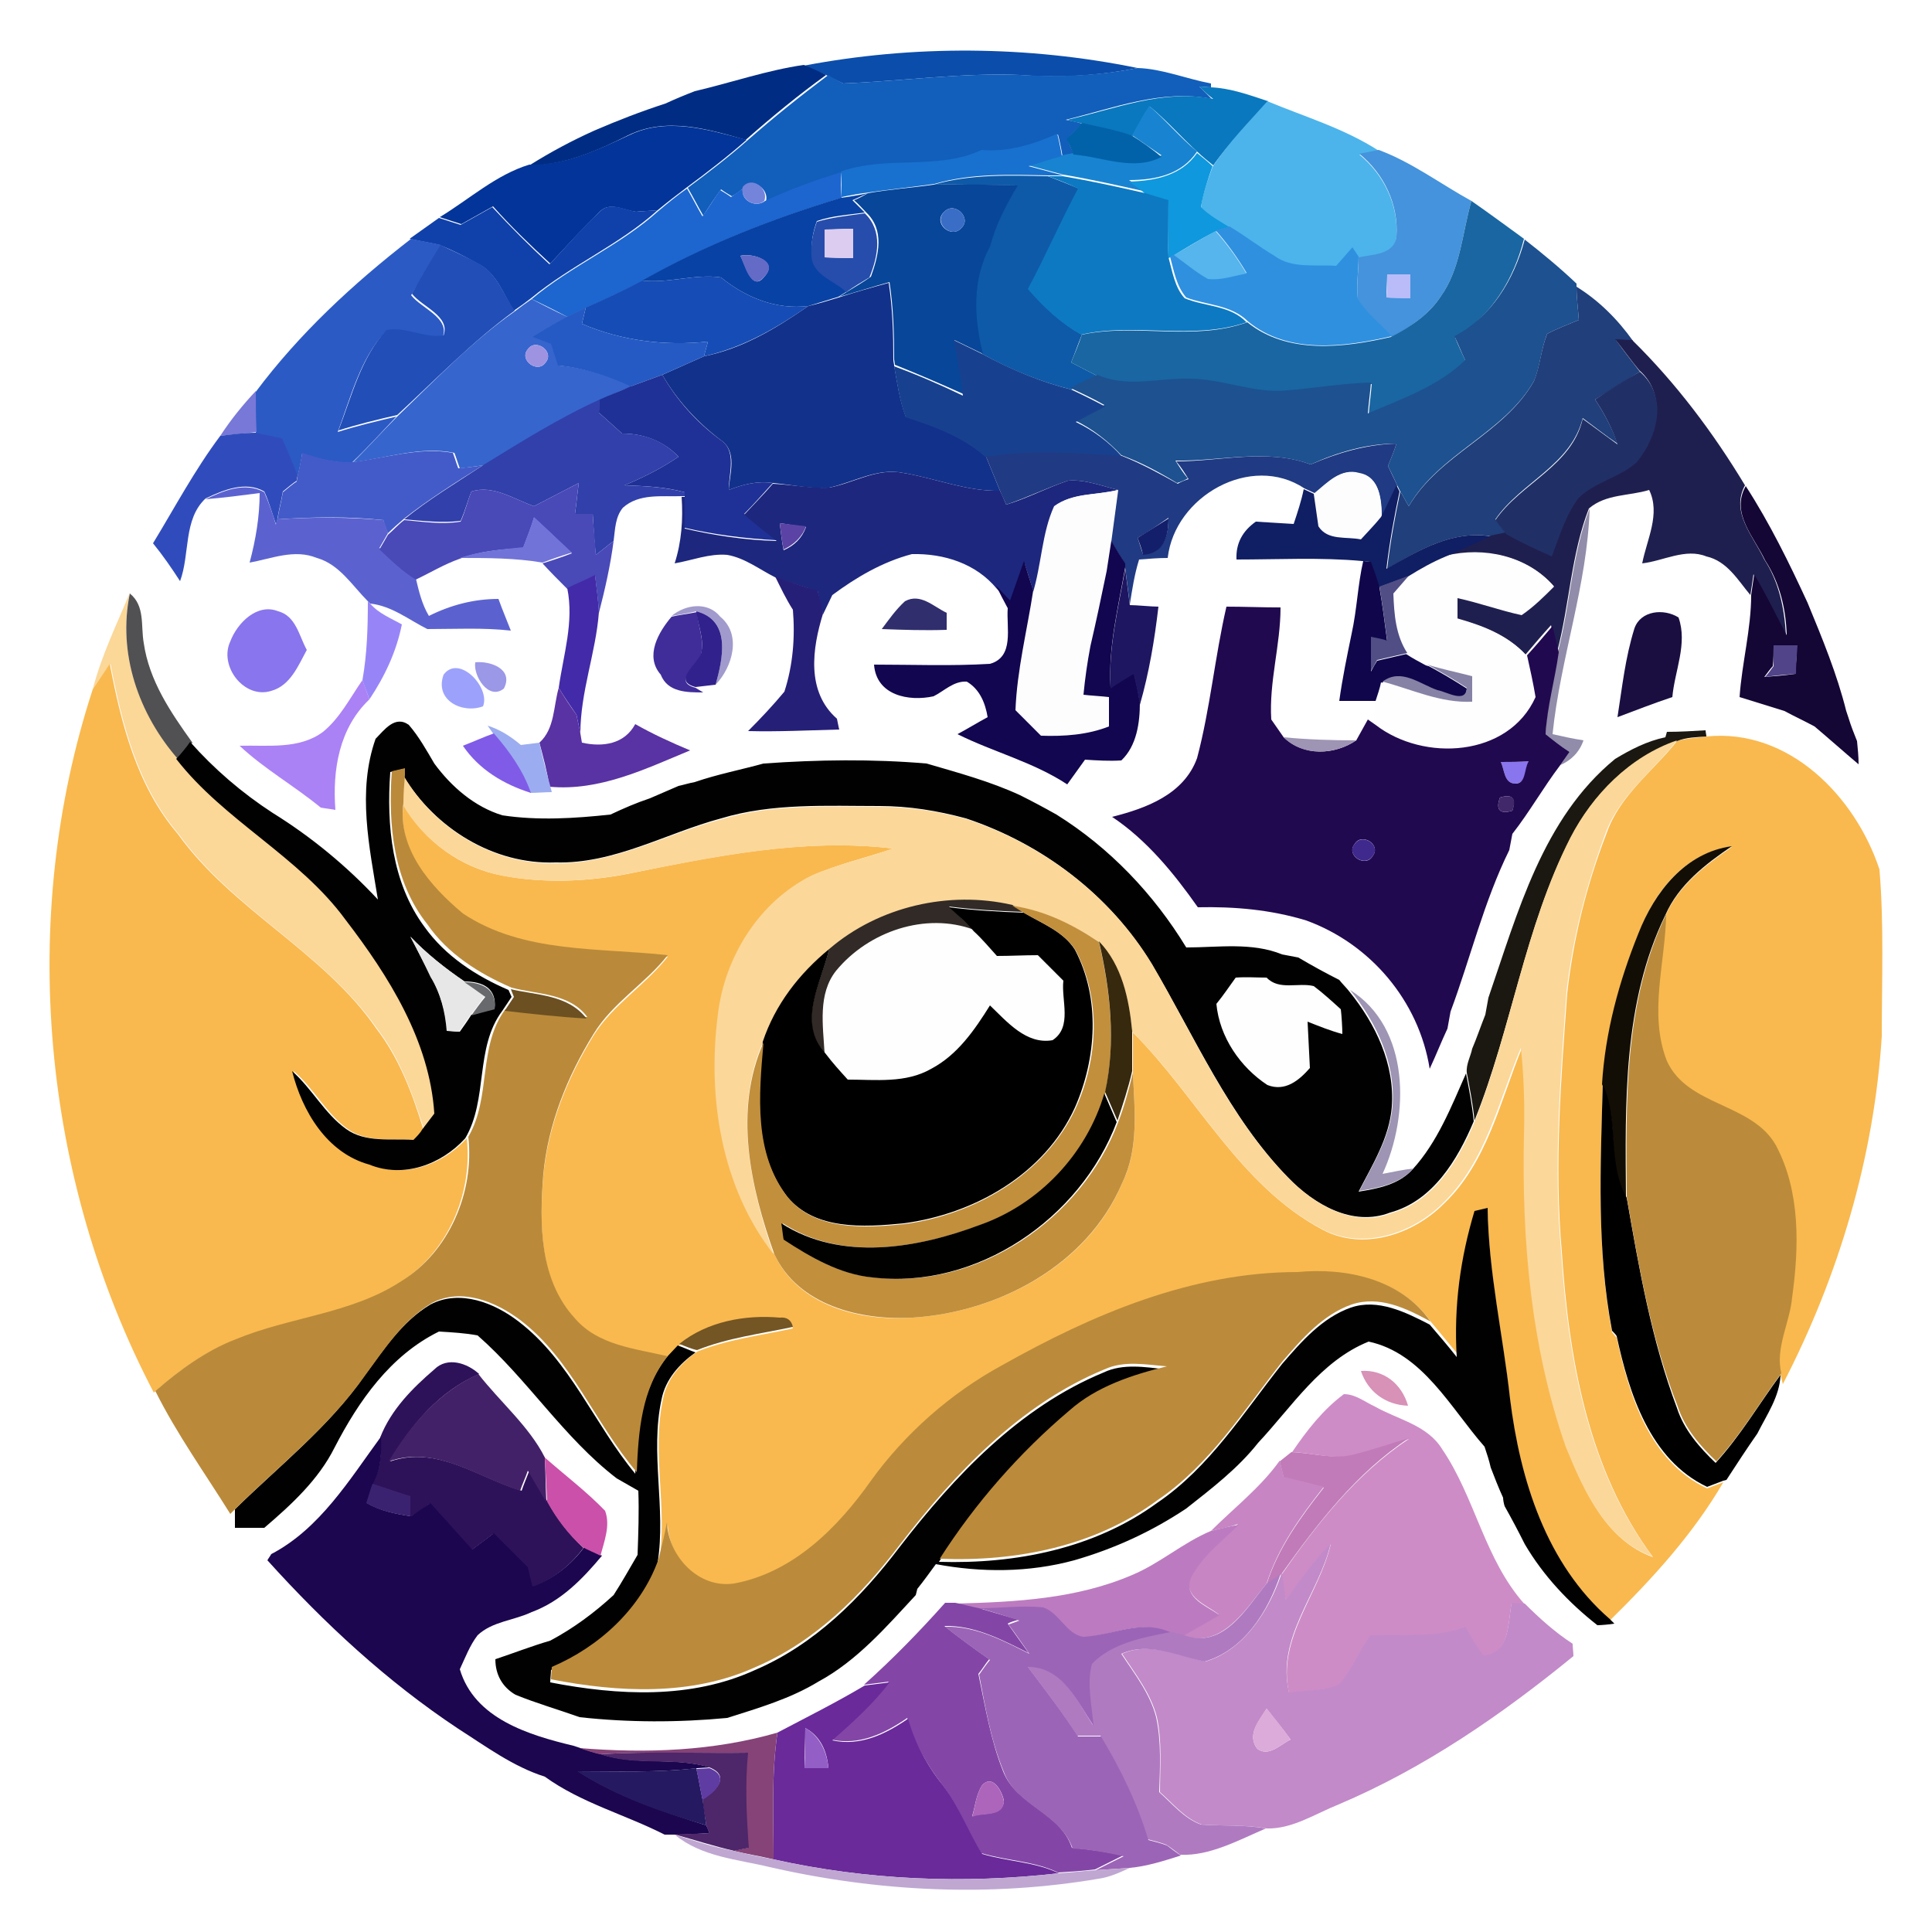 <?xml version="1.0" encoding="utf-8"?>
<!-- Generator: Adobe Illustrator 26.0.3, SVG Export Plug-In . SVG Version: 6.00 Build 0)  -->
<svg version="1.1" id="Layer_1" xmlns="http://www.w3.org/2000/svg" xmlns:xlink="http://www.w3.org/1999/xlink" x="0px" y="0px"
	 viewBox="0 0 250 250" style="enable-background:new 0 0 250 250;" xml:space="preserve">
<style type="text/css">
	.st0{fill:#0B4DAB;}
	.st1{fill:#002D83;}
	.st2{fill:#125EBB;}
	.st3{fill:#0978BE;}
	.st4{fill:#4CB4EB;}
	.st5{fill:#1884D1;}
	.st6{fill:#023499;}
	.st7{fill:#0262A9;}
	.st8{fill:#1871CE;}
	.st9{fill:#0F98DD;}
	.st10{fill:#4493DC;}
	.st11{fill:#1D66CF;}
	.st12{fill:#0E5AA8;}
	.st13{fill:#0D79C2;}
	.st14{fill:#7484DB;}
	.st15{fill:#074699;}
	.st16{fill:#0842A4;}
	.st17{fill:#1041AA;}
	.st18{fill:#3A6DC5;}
	.st19{fill:#1966A2;}
	.st20{fill:#264DAB;}
	.st21{fill:#DCCCF0;}
	.st22{fill:#2F90E0;}
	.st23{fill:#55B5EC;}
	.st24{fill:#2C5AC5;}
	.st25{fill:#214EB7;}
	.st26{fill:#1D5190;}
	.st27{fill:#636BC6;}
	.st28{fill:#164CB5;}
	.st29{fill:#B9BCF9;}
	.st30{fill:#12318B;}
	.st31{fill:#203F7B;}
	.st32{fill:#3665CD;}
	.st33{fill:#255AC4;}
	.st34{fill:#17418F;}
	.st35{fill:#1F1F4F;}
	.st36{fill:#9E93E1;}
	.st37{fill:#1F3196;}
	.st38{fill:#203067;}
	.st39{fill:#7878D8;}
	.st40{fill:#3140AA;}
	.st41{fill:#304CBC;}
	.st42{fill:#203A83;}
	.st43{fill:#435BC8;}
	.st44{fill:#1D277E;}
	.st45{fill:#FDFDFE;}
	.st46{fill:#5B62D0;}
	.st47{fill:#4949B8;}
	.st48{fill:#101E63;}
	.st49{fill:#140635;}
	.st50{fill:#908CA9;}
	.st51{fill:#7173D8;}
	.st52{fill:#131F6B;}
	.st53{fill:#5B43A5;}
	.st54{fill:#11064F;}
	.st55{fill:#10064B;}
	.st56{fill:#FEFEFE;}
	.st57{fill:#432AA8;}
	.st58{fill:#1E1661;}
	.st59{fill:#261F78;}
	.st60{fill:#504E85;}
	.st61{fill:#FBD798;}
	.st62{fill:#515153;}
	.st63{fill:#9785F8;}
	.st64{fill:#A19ACC;}
	.st65{fill:#302E6D;}
	.st66{fill:#8975ED;}
	.st67{fill:#210950;}
	.st68{fill:#1A0E41;}
	.st69{fill:#402D99;}
	.st70{fill:#31218C;}
	.st71{fill:#524488;}
	.st72{fill:#F9B94F;}
	.st73{fill:#9B98E8;}
	.st74{fill:#8682A6;}
	.st75{fill:#9CA2FB;}
	.st76{fill:#AB81F6;}
	.st77{fill:#5932A3;}
	.st78{fill:#010101;}
	.st79{fill:#9CACF0;}
	.st80{fill:#1B1811;}
	.st81{fill:#805BE8;}
	.st82{fill:#9E94B3;}
	.st83{fill:#FBD799;}
	.st84{fill:#BA8A3A;}
	.st85{fill:#41286A;}
	.st86{fill:#3F298D;}
	.st87{fill:#130E05;}
	.st88{fill:#312A26;}
	.st89{fill:#C28F3C;}
	.st90{fill:#BB8B3B;}
	.st91{fill:#E7E7E7;}
	.st92{fill:#37290E;}
	.st93{fill:#68696C;}
	.st94{fill:#6C5022;}
	.st95{fill:#010100;}
	.st96{fill:#745524;}
	.st97{fill:#2E1259;}
	.st98{fill:#432169;}
	.st99{fill:#D891B7;}
	.st100{fill:#CE8CC7;}
	.st101{fill:#C17BB8;}
	.st102{fill:#1B064F;}
	.st103{fill:#CB50A9;}
	.st104{fill:#C785C4;}
	.st105{fill:#3B2271;}
	.st106{fill:#BC7BC0;}
	.st107{fill:#C28AC9;}
	.st108{fill:#B07AC1;}
	.st109{fill:#8346A6;}
	.st110{fill:#9C64B6;}
	.st111{fill:#6A2A9A;}
	.st112{fill:#DCABD9;}
	.st113{fill:#864378;}
	.st114{fill:#935EC5;}
	.st115{fill:#4E266A;}
	.st116{fill:#251961;}
	.st117{fill:#5F3CA2;}
	.st118{fill:#AD65BB;}
	.st119{fill:#BFA7D2;}
</style>
<g id="_x23_0b4dabff">
	<path class="st0" d="M104,8.5c14.2-2.7,29-2.6,43.2,0.3c-5,1-10.1,1.3-15.2,0.9c-7.6-0.3-15.3,0.8-22.9,1.1
		c-0.6-0.3-1.7-0.8-2.2-1.1C105.9,9.3,105,8.9,104,8.5z"/>
</g>
<g id="_x23_002d83ff">
	<path class="st1" d="M89.9,11.8c4.7-1.1,9.3-2.7,14.1-3.4c1,0.4,1.9,0.8,2.9,1.3c-3.6,2.6-7,5.4-10.4,8.4c-4.9-1.4-10.3-3-15.2-0.6
		c-4,2-8.2,3.9-12.8,3.9c2.7-1.7,5.5-3.2,8.4-4.5c3-1.3,6.1-2.5,9.2-3.5C87.4,12.8,88.6,12.3,89.9,11.8z"/>
</g>
<g id="_x23_125ebbff">
	<path class="st2" d="M109.1,10.8c7.6-0.3,15.2-1.4,22.9-1.1c5.1,0.3,10.2,0.1,15.2-0.9c3.2,0.1,6.3,1.4,9.5,2l0,0.5
		c-0.4,0-1.1-0.1-1.5-0.1c0.5,0.5,1.1,1.1,1.6,1.6c-6.5-1.3-12.7,1.2-18.9,2.7c0.5,0.1,1.6,0.3,2.1,0.5c-0.6,0.7-1.3,1.3-1.9,2
		c0.2,0.5,0.6,1.5,0.9,2c-0.4,0.1-1.1,0.2-1.5,0.3c-0.1-0.7-0.4-2.2-0.6-2.9c-3.1,1.4-6.4,2.4-9.8,2.1c-0.6,0.3-1.2,0.5-1.8,0.8
		c-5.4,1.6-11.1,0.2-16.4,2.1c-3.3,1-6.6,2.2-9.8,3.7c0.5-1.6-1.7-3.2-2.8-1.8c-0.4,0.3-1.2,0.9-1.6,1.1c-0.5-0.3-1-0.6-1.4-0.9
		c-0.8,1.1-1.6,2.3-2.3,3.4c-0.7-1.2-1.3-2.4-2-3.6c2.7-2,5.3-4,7.8-6.2c3.3-2.9,6.8-5.7,10.4-8.4C107.5,10,108.6,10.5,109.1,10.8z"
		/>
</g>
<g id="_x23_0978beff">
	<path class="st3" d="M155.2,11.2c0.4,0,1.1,0.1,1.5,0.1c2.5,0.1,5,1,7.4,1.8c-2.4,2.8-5,5.3-7.1,8.3c-0.5-0.4-1.5-1.2-2-1.7
		c-2.1-1.9-4-4.1-6.2-5.9c-0.8,1.2-1.5,2.5-2.2,3.8c-2.1-0.6-4.3-1.1-6.4-1.6c-0.5-0.1-1.6-0.3-2.1-0.5c6.2-1.4,12.4-4,18.9-2.7
		C156.2,12.2,155.7,11.7,155.2,11.2z"/>
</g>
<g id="_x23_4cb4ebff">
	<path class="st4" d="M164,13.1c4.8,2,9.9,3.5,14.4,6.4c-0.6,0.1-1.9,0.4-2.5,0.5c3.2,2.6,5.1,6.6,4.8,10.7
		c-0.3,2.4-3.1,2.3-4.9,2.7c-0.2-0.3-0.6-0.9-0.8-1.2c-0.7,0.8-1.4,1.6-2.1,2.4c-2.7-0.2-5.7,0.4-8-1.3c-2-1.2-3.8-2.6-5.8-3.8
		c-1.3-0.8-2.6-1.5-3.7-2.6c0.2-1.8,0.9-3.6,1.5-5.3C159,18.4,161.6,15.8,164,13.1z"/>
</g>
<g id="_x23_1884d1ff">
	<path class="st5" d="M146.5,17.5c0.7-1.3,1.4-2.6,2.2-3.8c2.2,1.9,4,4.1,6.2,5.9c-2,3-5.4,3.7-8.8,3.7c0.7,0.5,1.5,1,2.2,1.5
		c-3.6-0.8-7.1-1.6-10.7-2.2c-1.5-0.4-3-0.8-4.5-1.2c1.4-0.5,2.9-0.9,4.3-1.3c0.4-0.1,1.1-0.2,1.5-0.3c3.8,0.4,7.8,2.2,11.4,0.3
		C149.1,19.3,147.8,18.4,146.5,17.5z"/>
</g>
<g id="_x23_023499ff">
	<path class="st6" d="M81.4,17.5c4.9-2.4,10.3-0.7,15.2,0.6c-2.5,2.2-5.1,4.2-7.8,6.2c-1.2,0.9-2.5,1.9-3.7,2.9
		c-0.9,0.1-1.8,0.1-2.8,0.2c-1.6-0.2-3.5-1.4-4.8,0.1c-2.2,2.1-4.2,4.4-6.3,6.6c-2.6-2.4-5.1-4.8-7.4-7.4c-1.4,0.8-2.7,1.5-4.1,2.3
		c-0.9-0.3-1.9-0.6-2.8-0.9c3.8-2.3,7.3-5.5,11.6-6.8C73.2,21.4,77.3,19.4,81.4,17.5z"/>
</g>
<g id="_x23_0262a9ff">
	<path class="st7" d="M140,15.9c2.2,0.5,4.3,0.9,6.4,1.6c1.3,0.8,2.7,1.8,3.9,2.8c-3.6,1.9-7.6,0-11.4-0.3c-0.2-0.5-0.6-1.5-0.9-2
		C138.7,17.3,139.4,16.6,140,15.9z"/>
</g>
<g id="_x23_1871ceff">
	<path class="st8" d="M127,19.4c3.4,0.3,6.7-0.7,9.8-2.1c0.2,0.7,0.5,2.2,0.6,2.9c-1.5,0.4-2.9,0.9-4.3,1.3c1.5,0.4,3,0.8,4.5,1.2
		l-1.9,0c-5-0.1-10-0.3-14.8,1.1c-2.8,0.4-5.7,0.7-8.5,1.1c-0.9,0.1-2.6,0.4-3.5,0.6c0-1.1,0-2.2-0.1-3.3c5.3-1.9,11.1-0.5,16.4-2.1
		C125.8,19.9,126.4,19.7,127,19.4z"/>
</g>
<g id="_x23_0f98ddff">
	<path class="st9" d="M146.1,23.5c3.4-0.1,6.8-0.8,8.8-3.7c0.5,0.4,1.5,1.2,2,1.7c-0.6,1.7-1.2,3.5-1.5,5.3c1.1,1.1,2.4,1.8,3.7,2.6
		c-0.5,0.1-1.4,0.4-1.9,0.6c-1.8,0.9-3.6,2-5.4,3.1l-0.6,0.3c-0.1-2.5-0.1-5,0-7.4c-1-0.3-2-0.6-3-0.9
		C147.6,24.5,146.8,24,146.1,23.5z"/>
</g>
<g id="_x23_4493dcff">
	<path class="st10" d="M175.9,19.9c0.6-0.1,1.9-0.4,2.5-0.5c4.3,1.6,8,4.4,12,6.6c-1.2,4.2-1.4,8.8-4,12.4c-1.5,2.3-3.9,3.9-6.3,5.2
		c-1.5-1.6-3.3-3-4.4-4.9c-0.2-1.8,0.1-3.6,0.1-5.4c1.8-0.4,4.6-0.3,4.9-2.7C181,26.5,179.1,22.5,175.9,19.9 M179.5,35.5
		c0,1-0.1,2-0.1,3c1,0,2.1,0,3.1,0.1c0-1,0-2.1,0-3.1C181.5,35.5,180.5,35.5,179.5,35.5z"/>
</g>
<g id="_x23_1d66cfff">
	<path class="st11" d="M99,26c3.2-1.5,6.5-2.7,9.8-3.7c0,1.1,0,2.2,0.1,3.3c-8.9,2.7-17.6,6.1-25.7,10.7c-2.4,1.3-4.8,2.4-7.3,3.5
		c-0.8,0.4-1.7,0.8-2.5,1.2c-1.5-0.8-3.1-1.6-4.6-2.3c5.1-4.3,11.4-6.9,16.4-11.4c1.2-1,2.4-2,3.7-2.9c0.7,1.2,1.3,2.4,2,3.6
		c0.8-1.1,1.5-2.3,2.3-3.4c0.5,0.3,1,0.6,1.4,0.9c0.4-0.3,1.2-0.9,1.6-1.1C95.7,25.8,97.7,27,99,26z"/>
</g>
<g id="_x23_0e5aa8ff">
	<path class="st12" d="M120.8,23.9c4.8-1.4,9.9-1.2,14.8-1.1c1.3,0.5,2.6,1,4,1.6c-2.2,4.3-4.2,8.7-6.5,13c2,2.3,4.2,4.4,6.9,5.9
		c-0.5,1.2-0.9,2.4-1.4,3.6c1.2,0.6,2.3,1.2,3.5,1.8c-1.2,0.6-2.3,1.2-3.5,1.7c-4-1-7.9-2.6-11.5-4.6c-1.2-4.6-1.4-9.5,0.9-13.9
		c0.9-2.8,2.1-5.4,3.6-7.9C128.1,24,124.4,23.8,120.8,23.9z"/>
</g>
<g id="_x23_0d79c2ff">
	<path class="st13" d="M135.6,22.8l1.9,0c3.6,0.6,7.2,1.4,10.7,2.2c1,0.3,2,0.6,3,0.9c0,2.5-0.1,5,0,7.4c0.5,1.8,0.8,3.9,2.1,5.3
		c2.7,1.1,5.9,0.9,8,3.1c-7,2.4-14.4,0-21.4,1.6c-2.7-1.5-4.9-3.6-6.9-5.9c2.3-4.3,4.2-8.7,6.5-13C138.3,23.8,137,23.3,135.6,22.8z"
		/>
</g>
<g id="_x23_7484dbff">
	<path class="st14" d="M96.1,24.2c1.2-1.5,3.4,0.2,2.8,1.8C97.7,27,95.7,25.8,96.1,24.2z"/>
</g>
<g id="_x23_074699ff">
	<path class="st15" d="M112.3,25c2.8-0.5,5.7-0.7,8.5-1.1c3.6-0.1,7.2,0,10.9,0.1c-1.5,2.5-2.8,5.1-3.6,7.9
		c-2.3,4.3-2.1,9.2-0.9,13.9c-1.2-0.6-2.5-1.2-3.7-1.8c0.5,2.3,0.9,4.7,1.2,7c-2.9-1.3-5.9-2.6-8.9-3.8c0-0.2-0.1-0.6-0.1-0.7
		c0-3.4-0.1-6.7-0.6-10c-2.2,0.6-4.3,1.3-6.5,1.9l1.1-0.7c1-0.6,2-1.2,3-1.9c1-2.8,1.8-6-0.6-8.3c-0.5-0.5-1-1.1-1.6-1.6
		C110.9,25.8,111.8,25.3,112.3,25 M122.2,27.4c-1.6,1.4,0.9,3.6,2.2,2.1C125.8,28.2,123.5,26,122.2,27.4z"/>
</g>
<g id="_x23_0842a4ff">
	<path class="st16" d="M108.8,25.6c0.9-0.1,2.6-0.4,3.5-0.6c-0.5,0.2-1.5,0.7-2,0.9c0.5,0.5,1.1,1.1,1.6,1.6
		c-2.1,0.3-4.2,0.4-6.2,1.1c-0.5,1.4-0.8,2.9-0.6,4.3c0,2.5,3,3.3,4.5,4.8l-1.1,0.7c-1.3,0.4-2.6,0.8-3.9,1.2
		c-4.2,0.5-8.1-1.1-11.3-3.7c-3.3-0.5-6.8,0.8-10.2,0.4C91.2,31.7,99.9,28.3,108.8,25.6 M95.8,33.1c0.6,1,1.5,4.8,3.1,2.7
		C100.8,33.8,97.4,32.7,95.8,33.1z"/>
</g>
<g id="_x23_1041aaff">
	<path class="st17" d="M77.5,27.5c1.3-1.5,3.2-0.4,4.8-0.1c0.9-0.1,1.8-0.1,2.8-0.2c-5,4.5-11.2,7.1-16.4,11.4
		c-0.5,0.4-1.6,1.2-2.2,1.6c-1.4-2.1-2.2-4.9-4.7-6.1c-1.6-0.9-3.2-1.7-4.9-2.4c-1.3-0.3-2.6-0.5-3.9-0.8c1.3-0.9,2.5-1.8,3.8-2.7
		c0.9,0.3,1.9,0.6,2.8,0.9c1.4-0.8,2.7-1.5,4.1-2.3c2.4,2.6,4.8,5,7.4,7.4C73.3,31.9,75.3,29.5,77.5,27.5z"/>
</g>
<g id="_x23_3a6dc5ff">
	<path class="st18" d="M122.2,27.4c1.3-1.4,3.6,0.8,2.2,2.1C123.1,31,120.7,28.8,122.2,27.4z"/>
</g>
<g id="_x23_1966a2ff">
	<path class="st19" d="M186.4,38.4c2.6-3.6,2.8-8.2,4-12.4c2.3,1.6,4.6,3.3,6.8,4.9c-1.3,5.2-4.2,10-8.9,12.8c0.4,1,0.9,2.1,1.4,3.1
		c-3.5,3.4-8.2,5-12.6,6.9c0.1-1.3,0.3-2.7,0.4-4c-3.6,0.1-7.1,0.7-10.7,1c-4.4,0.5-8.5-1.5-12.8-1.5c-4-0.1-8.1,1.2-11.9-0.5
		c-1.2-0.6-2.3-1.2-3.5-1.8c0.5-1.2,1-2.4,1.4-3.6c7.1-1.5,14.4,0.9,21.4-1.6c5.2,4.2,12.5,3.3,18.6,1.9
		C182.5,42.3,184.9,40.7,186.4,38.4z"/>
</g>
<g id="_x23_264dabff">
	<path class="st20" d="M105.7,28.7c2-0.6,4.1-0.8,6.2-1.1c2.4,2.3,1.7,5.6,0.6,8.3c-1,0.6-2,1.2-3,1.9c-1.5-1.5-4.5-2.2-4.5-4.8
		C104.9,31.5,105.2,30.1,105.7,28.7 M106.7,29.7c0,1.2,0,2.4,0,3.6c1.2,0,2.5,0.1,3.7,0.1c0-1.3,0-2.5,0-3.8
		C109.2,29.6,107.9,29.7,106.7,29.7z"/>
</g>
<g id="_x23_dcccf0ff">
	<path class="st21" d="M106.7,29.7c1.2,0,2.4-0.1,3.7-0.1c0,1.3,0,2.5,0,3.8c-1.2,0-2.5,0-3.7-0.1C106.7,32.1,106.7,30.9,106.7,29.7
		z"/>
</g>
<g id="_x23_2f90e0ff">
	<path class="st22" d="M159.1,29.3c2,1.2,3.8,2.6,5.8,3.8c2.3,1.7,5.3,1.1,8,1.3c0.7-0.8,1.4-1.6,2.1-2.4c0.2,0.3,0.6,0.9,0.8,1.2
		c0,1.8-0.3,3.6-0.1,5.4c1.1,1.9,2.9,3.3,4.4,4.9c-6.1,1.4-13.4,2.4-18.6-1.9c-2.2-2.2-5.4-2.1-8-3.1c-1.3-1.5-1.6-3.5-2.1-5.3
		l0.6-0.3c1.4,1.1,2.8,2.2,4.3,3.1c1.7,0.2,3.4-0.5,5-0.7c-1.2-2-2.5-3.8-4-5.5C157.7,29.7,158.6,29.5,159.1,29.3z"/>
</g>
<g id="_x23_55b5ecff">
	<path class="st23" d="M151.9,33c1.8-1,3.5-2.1,5.4-3.1c1.5,1.7,2.8,3.5,4,5.5c-1.7,0.3-3.3,0.9-5,0.7C154.7,35.2,153.3,34,151.9,33
		z"/>
</g>
<g id="_x23_2c5ac5ff">
	<path class="st24" d="M33.1,50.7c5.6-7.5,12.6-14,20.1-19.8c1.3,0.3,2.6,0.5,3.9,0.8c-1.3,2.1-2.6,4.3-3.9,6.5
		c1.3,1.7,5,2.9,4.1,5.4c-2.5,0.4-5-1.2-7.4-0.7c-3.3,3.5-4.5,8.5-6.2,13c2.5-0.8,5.1-1.4,7.6-2c-1.9,2-3.8,4.1-5.8,6
		c-2.2,0-4.4-0.5-6.4-1.2c-0.1,0.8-0.4,2.2-0.6,3c-0.6-1.6-1.3-3.2-2-4.8c-1.1-0.3-2.2-0.5-3.4-0.7C33.1,54.2,33.1,52.4,33.1,50.7z"
		/>
</g>
<g id="_x23_214eb7ff">
	<path class="st25" d="M57,31.7c1.6,0.8,3.3,1.5,4.9,2.4c2.4,1.2,3.2,4,4.7,6.1c-5.5,4-10.2,8.9-15.2,13.5c-2.6,0.6-5.1,1.2-7.6,2
		c1.7-4.4,2.9-9.4,6.2-13c2.4-0.5,4.9,1.1,7.4,0.7c0.9-2.5-2.8-3.7-4.1-5.4C54.4,36,55.7,33.8,57,31.7z"/>
</g>
<g id="_x23_1d5190ff">
	<path class="st26" d="M197.3,31c2.3,1.8,4.6,3.7,6.7,5.7l0,0.4c0,1.4,0.2,2.9,0.3,4.3c-1.4,0.6-2.8,1.1-4.1,1.8
		c-0.8,2-0.9,4.2-1.7,6.1c-3.9,6.8-12.3,9.4-16.2,16.2c-0.4-0.6-0.7-1.3-1.1-1.9l-0.4-0.8c-0.4-0.9-0.8-1.7-1.2-2.5
		c0.4-1,0.8-1.9,1.1-2.9c-3.8,0-7.6,1.1-11.1,2.7c-5.7-2.1-11.6-0.4-17.5-0.5c0.5,0.8,1,1.6,1.6,2.3c-0.3,0.2-1,0.5-1.4,0.6
		c-2.3-1.4-4.7-2.7-7.2-3.6c-1.7-1.8-3.7-3.4-6-4.5c1.3-0.7,2.6-1.3,3.8-2c-1.4-0.8-2.9-1.5-4.4-2.2c1.2-0.6,2.3-1.2,3.5-1.7
		c3.8,1.7,7.9,0.4,11.9,0.5c4.3,0,8.5,2,12.8,1.5c3.6-0.3,7.1-0.9,10.7-1c-0.1,1.3-0.3,2.7-0.4,4c4.4-1.9,9.1-3.5,12.6-6.9
		c-0.5-1-0.9-2.1-1.4-3.1C193,41,195.9,36.2,197.3,31z"/>
</g>
<g id="_x23_636bc6ff">
	<path class="st27" d="M95.8,33.1c1.7-0.4,5.1,0.7,3.1,2.7C97.2,37.9,96.3,34.1,95.8,33.1z"/>
</g>
<g id="_x23_164cb5ff">
	<path class="st28" d="M83.1,36.3c3.4,0.4,6.9-0.9,10.2-0.4c3.2,2.6,7.1,4.2,11.3,3.7c-4.2,2.9-8.5,5.4-13.5,6.5
		c0.1-0.5,0.4-1.4,0.5-1.9c-5.5,0.6-11.2-0.1-16.3-2.3c0.1-0.5,0.4-1.6,0.5-2.1C78.3,38.7,80.7,37.6,83.1,36.3z"/>
</g>
<g id="_x23_b9bcf9ff">
	<path class="st29" d="M179.5,35.5c1,0,2,0,3,0c0,1,0,2.1,0,3.1c-1,0-2.1,0-3.1-0.1C179.5,37.5,179.5,36.5,179.5,35.5z"/>
</g>
<g id="_x23_12318bff">
	<path class="st30" d="M108.5,38.5c2.2-0.7,4.3-1.3,6.5-1.9c0.5,3.3,0.6,6.6,0.6,10c0,0.2,0.1,0.5,0.1,0.7c0.4,2.2,0.7,4.5,1.5,6.6
		c3.7,1.2,7.5,2.6,10.4,5.2c0.6,1.5,1.2,2.9,1.8,4.4c-4.3,0.1-8.3-1.6-12.5-2.3c-3.4-0.7-6.4,1.2-9.6,1.9c-2.5,0.2-4.9-0.4-7.3-0.6
		c-2-0.3-3.9,0.2-5.7,0.9c0.1-2.1,1.2-5-1.1-6.5c-3-2.3-5.6-5.1-7.5-8.4c1.8-0.8,3.6-1.6,5.4-2.4c5-1,9.3-3.6,13.5-6.5
		C105.9,39.3,107.2,38.9,108.5,38.5z"/>
</g>
<g id="_x23_203f7bff">
	<path class="st31" d="M204.3,41.4c-0.1-1.4-0.3-2.9-0.3-4.3c2.9,1.8,5.3,4.2,7.3,7c-0.6,0-1.7-0.1-2.2-0.1c1,1.4,2.1,2.8,3.1,4.1
		c-2,1.2-3.9,2.4-5.8,3.6c1.2,1.8,2.2,3.7,2.9,5.7c-1.5-1-3-2.2-4.5-3.3c-1.5,6.1-8,8.3-11.3,13.1c0.4,0.6,0.9,1.2,1.4,1.8
		c-0.5,0.1-1.4,0.3-1.9,0.4c-5.1-0.8-9.4,1.8-13.5,4.2c0.4-3.4,1-6.7,1.7-10c0.4,0.6,0.7,1.3,1.1,1.9c4-6.8,12.3-9.3,16.2-16.2
		c0.8-2,0.9-4.1,1.7-6.1C201.5,42.5,202.9,42,204.3,41.4z"/>
</g>
<g id="_x23_3665cdff">
	<path class="st32" d="M66.6,40.3c0.5-0.4,1.6-1.2,2.2-1.6c1.5,0.8,3.1,1.6,4.6,2.3c-1.5,0.8-2.9,1.7-4.3,2.6
		c0.6,0.2,1.8,0.7,2.4,0.9c0.3,0.9,0.6,1.9,0.9,2.8c3.3,0.3,6.4,1.3,9.4,2.7c-1.4,0.5-2.7,1.1-4,1.7c-5.3,2.4-10.2,5.5-15.1,8.5
		c-1,0.1-2.1,0.3-3.2,0.4c-0.2-0.5-0.5-1.5-0.7-2c-4.4-0.9-8.8,0.7-13.1,1.2c2-2,3.8-4,5.8-6C56.3,49.2,61,44.2,66.6,40.3
		 M68.3,45.2c-1.2,1.4,1.3,3.2,2.3,1.7C71.8,45.5,69.3,43.7,68.3,45.2z"/>
</g>
<g id="_x23_255ac4ff">
	<path class="st33" d="M73.3,41c0.8-0.4,1.7-0.8,2.5-1.2c-0.1,0.5-0.4,1.6-0.5,2.1c5.1,2.2,10.8,2.9,16.3,2.3
		c-0.1,0.5-0.4,1.4-0.5,1.9c-1.8,0.8-3.6,1.6-5.4,2.4c-1.4,0.5-2.7,1-4.1,1.5c-3-1.4-6.1-2.4-9.4-2.7c-0.3-0.9-0.6-1.9-0.9-2.8
		c-0.6-0.2-1.8-0.7-2.4-0.9C70.4,42.7,71.8,41.8,73.3,41z"/>
</g>
<g id="_x23_17418fff">
	<path class="st34" d="M123.4,44c1.2,0.6,2.5,1.2,3.7,1.8c3.7,2,7.5,3.6,11.5,4.6c1.5,0.7,2.9,1.4,4.4,2.2c-1.3,0.7-2.5,1.3-3.8,2
		c2.3,1.1,4.3,2.6,6,4.5c-5.8-0.3-11.7-0.7-17.6,0.1c-3-2.7-6.7-4-10.4-5.2c-0.8-2.1-1.1-4.4-1.5-6.6c3,1.1,6,2.4,8.9,3.8
		C124.3,48.7,123.9,46.4,123.4,44z"/>
</g>
<g id="_x23_1f1f4fff">
	<path class="st35" d="M209,43.9c0.6,0,1.7,0.1,2.2,0.1c5.7,5.6,10.5,12,14.6,18.8c-1.9,3.5,1.1,6.6,2.5,9.6
		c1.9,2.9,2.6,6.3,2.8,9.8c-1.4-2.7-2.7-5.3-4.2-7.9c-0.1,0.7-0.3,2.1-0.4,2.7c-1.6-1.9-3-4.4-5.7-5c-2.7-1.1-5.6,0.6-8.3,0.9
		c0.6-3.1,2.4-6.4,0.9-9.5c-2.6,0.8-5.6,0.5-7.8,2.4c-2.3,5.9-2.5,12.4-4.1,18.5c-0.2-0.8-0.6-2.5-0.8-3.4c-1.1,1.2-2.2,2.5-3.3,3.8
		c-2.4-2.6-5.7-3.8-8.9-4.7c0-0.9,0-1.8,0-2.7c2.8,0.6,5.5,1.6,8.3,2.2c1.5-1.1,2.8-2.4,4.2-3.7c-3.4-3.9-9-5.1-13.9-3.9
		c1.9-0.8,3.9-1.7,5.8-2.6c0.5-0.1,1.4-0.3,1.9-0.4c1.9,1,3.9,1.9,5.9,2.9c1-2.6,1.8-5.4,3.5-7.6c2.1-2,5.3-2.6,7.5-4.6
		c2.7-3.2,4.1-8.5,0.4-11.7C211.1,46.7,210.1,45.3,209,43.9z"/>
</g>
<g id="_x23_9e93e1ff">
	<path class="st36" d="M68.3,45.2c1-1.5,3.5,0.3,2.3,1.7C69.6,48.4,67.1,46.6,68.3,45.2z"/>
</g>
<g id="_x23_1f3196ff">
	<path class="st37" d="M81.6,50c1.4-0.5,2.7-1,4.1-1.5c1.9,3.3,4.4,6.1,7.5,8.4c2.2,1.4,1.1,4.3,1.1,6.5c1.8-0.7,3.7-1.2,5.7-0.9
		c-1.2,1.3-2.4,2.7-3.7,4c1.4,1.1,2.8,2.2,4.2,3.4c-4-0.2-8-0.7-11.9-1.6c0-1.4,0-2.7,0-4.1v-0.5c-2.5-0.7-5.1-0.8-7.8-0.9
		c2.4-1,4.8-2.2,7-3.7c-1.9-2-4.5-3-7.3-3c-1-0.9-2-1.8-3-2.7c0-0.4,0-1.3,0.1-1.7C78.9,51.1,80.3,50.6,81.6,50z"/>
</g>
<g id="_x23_203067ff">
	<path class="st38" d="M206.4,51.7c1.9-1.3,3.8-2.5,5.8-3.6c3.7,3.2,2.3,8.4-0.4,11.7c-2.2,2-5.3,2.5-7.5,4.6
		c-1.7,2.2-2.5,5-3.5,7.6c-2-0.9-4-1.8-5.9-2.9c-0.5-0.6-1-1.2-1.4-1.8c3.3-4.8,9.9-7,11.3-13.1c1.5,1.1,3,2.2,4.5,3.3
		C208.6,55.4,207.6,53.5,206.4,51.7z"/>
</g>
<g id="_x23_7878d8ff">
	<path class="st39" d="M28.5,56.4c1.3-2,2.9-4,4.6-5.8c0,1.8,0,3.6,0.1,5.3C31.6,56.1,30.1,56.2,28.5,56.4z"/>
</g>
<g id="_x23_3140aaff">
	<path class="st40" d="M62.5,60.2c4.9-3,9.8-6.1,15.1-8.5c0,0.4,0,1.3-0.1,1.7c1,0.9,2,1.8,3,2.7c2.8,0,5.3,0.9,7.3,3
		c-2.2,1.5-4.6,2.7-7,3.7c2.6,0.1,5.2,0.2,7.8,0.9v0.5l-0.4,0c-2.5,0.1-5.5-0.4-7.6,1.5c-1,1.2-1,2.8-1.2,4.3
		c-0.8,0.6-1.5,1.2-2.3,1.8c-0.2-1.8-0.3-3.5-0.4-5.3c-0.8,0-1.6,0-2.3,0c0.2-1.3,0.3-2.7,0.5-4c-1.9,1-3.9,2-5.8,3
		c-2.6-0.9-5.3-2.8-8.1-1.9c-0.5,1.2-0.8,2.5-1.4,3.8c-2.4,0.3-4.9,0-7.3-0.2C55.5,64.6,59,62.5,62.5,60.2z"/>
</g>
<g id="_x23_304cbcff">
	<path class="st41" d="M28.5,56.4c1.5-0.2,3.1-0.4,4.6-0.4c1.1,0.2,2.2,0.5,3.4,0.7c0.7,1.6,1.4,3.2,2,4.8c0,0.2-0.1,0.5-0.1,0.7
		c-0.5,0.3-1.3,1-1.8,1.4c-0.2,1.2-0.5,2.3-0.7,3.5c0,0.2-0.1,0.5-0.2,0.7c-0.5-1.4-0.9-2.9-1.5-4.2c-2.4-1.4-5.3-0.2-7.6,0.9
		c-2.9,2.7-2,7.2-3.3,10.7c-1.1-1.7-2.2-3.3-3.5-4.9C22.6,65.7,25.2,60.8,28.5,56.4z"/>
</g>
<g id="_x23_203a83ff">
	<path class="st42" d="M169.6,60.1c3.5-1.5,7.2-2.6,11.1-2.7c-0.3,1-0.7,1.9-1.1,2.9c0.4,0.8,0.8,1.7,1.2,2.5
		c-0.6,1.4-1.3,2.7-2,4.1c-0.1-2.2-0.2-5.2-2.9-5.7c-2.4-0.7-4.2,1.3-5.8,2.6c-0.4-0.2-0.9-0.4-1.3-0.6c-6.9-4.6-16.8,1-17.7,9
		c-1.2,0-2.4,0.1-3.7,0.2c-0.6,1.9-0.9,3.9-1.2,5.8c-0.2-1.6-0.4-3.1-0.6-4.7l0-0.5c-0.6-1-1.2-1.9-1.8-2.9c0.3-2.2,0.6-4.4,0.9-6.7
		c-2.1-0.5-4.3-1.4-6.5-1.2c-2.7,0.9-5.3,2.2-8,3.1c-0.2-0.5-0.6-1.3-0.8-1.8c-0.6-1.5-1.2-2.9-1.8-4.4c5.8-0.9,11.7-0.5,17.6-0.1
		c2.5,1,4.9,2.3,7.2,3.6c0.3-0.2,1-0.5,1.4-0.6c-0.5-0.8-1-1.6-1.6-2.3C158,59.7,164,58,169.6,60.1 M147.2,69.6
		c0.2,0.5,0.5,1.6,0.7,2.1c2.7-0.2,3.3-2.3,3.3-4.7C149.9,67.9,148.6,68.8,147.2,69.6z"/>
</g>
<g id="_x23_435bc8ff">
	<path class="st43" d="M39.1,58.6c2.1,0.7,4.2,1.3,6.4,1.2c4.4-0.5,8.7-2,13.1-1.2c0.2,0.5,0.5,1.5,0.7,2c1-0.1,2.1-0.2,3.2-0.4
		c-3.5,2.2-7,4.4-10.2,6.9c-0.7,0.6-1.4,1.2-2.1,1.9c-0.2-0.4-0.5-1.3-0.6-1.7c-4.6-0.5-9.2-0.4-13.7-0.1c0.2-1.2,0.5-2.3,0.7-3.5
		c0.5-0.4,1.3-1.1,1.8-1.4c0-0.2,0.1-0.5,0.1-0.7C38.7,60.8,39,59.3,39.1,58.6z"/>
</g>
<g id="_x23_1d277eff">
	<path class="st44" d="M107.3,63.1c3.2-0.6,6.2-2.6,9.6-1.9c4.2,0.7,8.2,2.4,12.5,2.3c0.2,0.4,0.6,1.3,0.8,1.8
		c2.7-0.8,5.3-2.2,8-3.1c2.2-0.2,4.4,0.7,6.5,1.2c-2.7,0.7-5.9,0.3-8.2,2.1c-1.6,3.5-1.7,7.6-2.7,11.3c-0.3-1-0.9-2.9-1.2-3.8
		c-0.6,1.7-1.2,3.4-1.8,5.1c-0.6-0.6-1.2-1.3-1.8-1.9c-2.7-3.3-6.9-4.6-11-4.5c-3.8,1-7.2,3-10.3,5.3c-0.4,0.8-0.8,1.7-1.2,2.5
		c-0.2-0.7-0.5-2.2-0.7-3c-1.8-0.6-3.7-1.1-5.5-1.8c-2-1-3.9-2.5-6.2-2.9c-2.3-0.2-4.5,0.7-6.8,1.1c0.9-2.8,1.1-5.7,0.9-8.6l0.4,0
		c0,1.3,0,2.7,0,4.1c3.9,0.9,7.9,1.5,11.9,1.6c-1.4-1.1-2.8-2.2-4.2-3.4c1.2-1.3,2.5-2.6,3.7-4C102.4,62.7,104.8,63.2,107.3,63.1
		 M100.9,67.7c0.1,0.9,0.3,2.6,0.5,3.5c1.4-0.6,2.4-1.6,2.9-3C103.4,68.1,101.7,67.8,100.9,67.7z"/>
</g>
<g id="_x23_fdfdfeff">
	<path class="st45" d="M170.1,63.9c1.7-1.4,3.4-3.4,5.8-2.6c2.7,0.4,2.9,3.5,2.9,5.7c-0.9,1-1.8,1.9-2.6,2.9
		c-1.9-0.4-4.3,0.2-5.5-1.7C170.4,66.7,170.2,65.3,170.1,63.9z"/>
	<path class="st45" d="M136.4,65.5c2.3-1.7,5.5-1.4,8.2-2.1c-0.2,2.2-0.6,4.4-0.9,6.7c-0.2,1.3-0.4,2.6-0.6,3.9
		c-0.7,3.3-1.4,6.7-2.1,10.1c-0.5,2.1-0.7,4.2-0.9,6.3c0.8,0.1,2.5,0.2,3.3,0.3c0,0.9,0,2.8,0,3.8c-2.8,1.2-5.8,1.4-8.8,1.2
		c-1.1-1.1-2.2-2.2-3.3-3.3c0.2-5.3,1.5-10.4,2.3-15.5C134.8,73,134.8,69,136.4,65.5z"/>
</g>
<g id="_x23_5b62d0ff">
	<path class="st46" d="M26.6,64.6c2.3-1.1,5.1-2.3,7.6-0.9c0.6,1.4,1.1,2.8,1.5,4.2c0-0.2,0.1-0.5,0.2-0.7c4.6-0.3,9.2-0.3,13.7,0.1
		c0.2,0.4,0.5,1.3,0.6,1.7c-0.3,0.5-0.8,1.4-1.1,1.9c1.5,1.4,3,2.8,4.7,3.9c0.4,1.7,0.8,3.4,1.7,4.9c2.8-1.4,5.8-2.2,9-2.2
		c0.5,1.4,1.1,2.8,1.6,4.1c-3.6-0.4-7.2-0.2-10.8-0.2c-2.4-1.2-4.6-3-7.4-3.3l-0.3-0.3c-2-2-3.7-4.8-6.6-5.6
		c-2.9-1.2-5.9,0.1-8.7,0.6c0.8-3,1.3-6,1.3-9C31.3,64.1,29,64.4,26.6,64.6z"/>
</g>
<g id="_x23_4949b8ff">
	<path class="st47" d="M61,63.6c2.8-0.9,5.5,1,8.1,1.9c1.9-1,3.9-2,5.8-3c-0.2,1.3-0.3,2.7-0.5,4c0.8,0,1.6,0,2.3,0
		c0.1,1.8,0.3,3.5,0.4,5.3c0.8-0.6,1.5-1.2,2.3-1.8c-0.4,3.1-1.1,6.2-1.9,9.3c-0.1-1.6-0.3-3.2-0.5-4.8c-1.2,0.5-2.4,1.1-3.6,1.7
		c-1.1-1.1-2.2-2.2-3.2-3.3c1.3-0.4,2.5-0.8,3.8-1.3c-1.6-1.5-3.2-3.1-4.9-4.6c-0.4,1.3-0.9,2.6-1.4,3.9c-2.8,0.2-5.6,0.4-8.2,1.4
		c-2,0.7-3.8,1.8-5.7,2.7c-1.8-1.1-3.2-2.5-4.7-3.9c0.3-0.5,0.8-1.4,1.1-1.9c0.7-0.6,1.3-1.3,2.1-1.9c2.4,0.2,4.9,0.6,7.3,0.2
		C60.2,66.2,60.5,64.8,61,63.6z"/>
</g>
<g id="_x23_101e63ff">
	<path class="st48" d="M168.7,63.3c0.4,0.2,0.9,0.4,1.3,0.6c0.2,1.4,0.4,2.8,0.6,4.2c1.2,1.9,3.6,1.3,5.5,1.7c0.9-1,1.8-1.9,2.6-2.9
		c0.7-1.3,1.3-2.7,2-4.1l0.4,0.8c-0.7,3.3-1.3,6.6-1.7,10c4.2-2.4,8.5-5,13.5-4.2c-1.9,0.9-3.9,1.8-5.8,2.6
		c-1.7,0.7-3.3,1.6-4.9,2.6c-1.3,0.5-2.5,0.9-3.8,1.4c-0.3-1.1-0.7-2.2-1.1-3.3c-0.2,0-0.7-0.1-1-0.1c-5.4-0.5-10.9-0.2-16.3-0.2
		c-0.1-2.1,0.8-3.7,2.5-4.9c1.6,0.1,3.3,0.2,4.9,0.3C167.9,66.3,168.4,64.8,168.7,63.3z"/>
</g>
<g id="_x23_140635ff">
	<path class="st49" d="M228.4,72.5c-1.4-3-4.5-6.1-2.5-9.6c3.1,4.8,5.6,9.9,8,15.1c1.9,4.6,3.8,9.2,5,14l0.3,0.9c0.3,1,0.7,2,1.1,3
		c0.1,1,0.2,2,0.2,3c-1.9-1.6-3.8-3.3-5.7-4.9c-1.3-0.7-2.6-1.3-3.9-2c-1.9-0.6-3.9-1.2-5.8-1.8c0.3-4.4,1.5-8.8,1.5-13.2
		c0.1-0.7,0.3-2.1,0.4-2.7c1.5,2.6,2.8,5.2,4.2,7.9C231.1,78.8,230.3,75.4,228.4,72.5 M229.5,83.5c0,0.7,0,2-0.1,2.7
		c-0.3,0.3-0.8,1-1.1,1.4c1.3-0.1,2.6-0.2,4-0.4c0.1-1.2,0.2-2.5,0.2-3.7C231.6,83.5,230.6,83.5,229.5,83.5z"/>
</g>
<g id="_x23_908ca9ff">
	<path class="st50" d="M201.6,84.3c1.6-6.1,1.8-12.6,4.1-18.5c-0.3,9.9-3.8,19.4-4.8,29.2c1.3,0.3,2.7,0.6,4,0.8
		c-0.5,1.5-1.6,2.6-3,3.2c0.3-0.4,0.9-1.3,1.2-1.7c-1.1-0.7-2.1-1.5-3.1-2.3C200.1,91.4,201.1,87.9,201.6,84.3z"/>
</g>
<g id="_x23_7173d8ff">
	<path class="st51" d="M69.1,66.9c1.6,1.5,3.3,3.1,4.9,4.6c-1.3,0.4-2.5,0.8-3.8,1.3c-3.5-0.6-7.1-0.6-10.7-0.6
		c2.6-0.9,5.4-1.1,8.2-1.4C68.2,69.5,68.7,68.2,69.1,66.9z"/>
</g>
<g id="_x23_131f6bff">
	<path class="st52" d="M147.2,69.6c1.3-0.8,2.7-1.7,4-2.5c0,2.4-0.6,4.5-3.3,4.7C147.8,71.2,147.4,70.1,147.2,69.6z"/>
</g>
<g id="_x23_5b43a5ff">
	<path class="st53" d="M100.9,67.7c0.8,0.1,2.6,0.3,3.4,0.4c-0.5,1.4-1.6,2.4-2.9,3C101.2,70.3,101,68.6,100.9,67.7z"/>
</g>
<g id="_x23_11064fff">
	<path class="st54" d="M143.2,73.9c0.2-1.3,0.4-2.6,0.6-3.9c0.6,1,1.2,2,1.8,2.9l0,0.5c-0.9,5.2-2.2,10.3-1.9,15.5c1-0.7,2-1.3,3-2
		c0.3,1.3,0.6,2.7,0.8,4c0,2.6-0.4,5.6-2.4,7.5c-1.6,0.1-3.1,0-4.7-0.1c-0.8,1.1-1.5,2.1-2.3,3.2c-4.4-2.9-9.6-4.2-14.2-6.5
		c1.3-0.7,2.6-1.5,3.9-2.2c-0.3-1.8-1-3.6-2.7-4.6c-1.7-0.1-2.9,1.2-4.3,1.9c-3.2,0.7-7.4-0.1-7.7-4.1c5,0,10,0.2,15-0.1
		c3.2-0.9,2.1-4.7,2.3-7.2c-0.5-0.9-1-1.9-1.5-2.9c0.6,0.6,1.2,1.3,1.8,1.9c0.6-1.7,1.2-3.4,1.8-5.1c0.3,1,0.9,2.9,1.2,3.8
		c-0.8,5.2-2.1,10.3-2.3,15.5c1.1,1.1,2.2,2.2,3.3,3.3c3,0.1,6-0.1,8.8-1.2c0-0.9,0-2.8,0-3.8c-0.8-0.1-2.5-0.2-3.3-0.3
		c0.2-2.1,0.5-4.2,0.9-6.3C141.8,80.6,142.5,77.3,143.2,73.9z"/>
</g>
<g id="_x23_10064bff">
	<path class="st55" d="M176.4,72.6c0.2,0,0.7,0.1,1,0.1c0.4,1.1,0.8,2.2,1.1,3.3c0.4,2.3,0.7,4.7,1,7c-0.5-0.1-1.6-0.4-2.1-0.5
		c0,1.5,0,2.9,0,4.4c0.2-0.4,0.6-1.1,0.8-1.4c1.3-0.3,2.6-0.6,3.9-0.9c0.8,0.5,1.7,1,2.6,1.5c1.7,0.9,3.4,1.9,5.1,3
		c-0.1,2.2-2.6,0.5-3.8,0.3c-2.3-0.8-4.7-2.9-7.1-1.1c-0.2,0.6-0.6,1.8-0.7,2.4c-1.6,0-3.2,0-4.9,0c0.4-2.9,1-5.8,1.6-8.7
		C175.6,78.8,175.7,75.6,176.4,72.6z"/>
</g>
<g id="_x23_fefefeff">
	<path class="st56" d="M182.3,74.6c1.6-0.9,3.2-1.8,4.9-2.6c5-1.2,10.5,0,13.9,3.9c-1.3,1.3-2.6,2.6-4.2,3.7
		c-2.8-0.6-5.5-1.6-8.3-2.2c0,0.9,0,1.8,0,2.7c3.3,0.9,6.6,2.2,8.9,4.7c0.5,1.8,0.8,3.6,1.1,5.4c-3.5,7.8-14.5,8.4-20.7,3.6
		c-0.2-1-0.1-2.1,0.1-3.1c0.2-0.6,0.6-1.8,0.7-2.4c3.9,1,7.6,2.8,11.6,2.6c0-1.1,0-2.2,0-3.3c-1.9-0.5-3.9-1-5.8-1.5
		c-0.9-0.5-1.7-0.9-2.6-1.5c-1.5-2.3-1.7-5-1.8-7.7C180.8,76.3,181.8,75.1,182.3,74.6z"/>
	<path class="st56" d="M108.3,125.6c4.1-5,11.5-7.6,17.8-5.3c1.1,1,2,2.1,3,3.2c1.8,0,3.5-0.1,5.3-0.1c1.1,1.1,2.2,2.2,3.3,3.3
		c-0.2,2.6,1.2,6-1.4,7.7c-3.5,0.6-5.9-2.3-8.1-4.5c-1.9,3.2-4.2,6.4-7.6,8.2c-3.3,1.9-7.2,1.5-10.8,1.4c-1-1.1-2.1-2.2-2.9-3.4
		C106.6,132.7,105.8,128.6,108.3,125.6z"/>
	<path class="st56" d="M157.4,129.9c0.9-1.1,1.7-2.3,2.6-3.5c1.3,0,2.6,0,4,0c1.6,1.7,4.1,0.6,6.1,1.1c1.2,0.9,2.4,2,3.5,3
		c0.1,0.8,0.2,2.4,0.2,3.2c-1.6-0.4-3-1-4.5-1.6c0.1,2,0.2,4,0.3,6c-1.4,1.6-3.2,3.1-5.5,2.2C160.4,138.1,157.8,134.2,157.4,129.9z"
		/>
</g>
<g id="_x23_432aa8ff">
	<path class="st57" d="M73.4,76.1c1.2-0.6,2.4-1.1,3.6-1.7c0.2,1.6,0.4,3.2,0.5,4.8c-0.4,5.3-2.4,10.3-2.4,15.7
		c-0.1-0.6-0.4-1.8-0.5-2.4c-0.8-1.2-1.6-2.3-2.3-3.5C72.9,84.7,74.3,80.5,73.4,76.1z"/>
</g>
<g id="_x23_1e1661ff">
	<path class="st58" d="M143.7,89.1c-0.3-5.3,1-10.4,1.9-15.5c0.2,1.6,0.4,3.1,0.6,4.7c0.9,0,2.8,0.2,3.7,0.2
		c-0.5,4.3-1.2,8.5-2.4,12.7c-0.2-1.3-0.5-2.7-0.8-4C145.7,87.8,144.7,88.4,143.7,89.1z"/>
</g>
<g id="_x23_261f78ff">
	<path class="st59" d="M100.3,74.6c1.8,0.7,3.6,1.3,5.5,1.8c0.2,0.7,0.6,2.2,0.7,3c-1.4,4.5-2.2,10.1,1.8,13.6
		c0.1,0.4,0.2,1.1,0.3,1.4c-3.9,0.1-7.9,0.3-11.8,0.2c1.6-1.6,3.2-3.3,4.7-5.1c1.1-3.4,1.4-7,1.1-10.6C101.7,77.5,101,76,100.3,74.6
		z"/>
</g>
<g id="_x23_504e85ff">
	<path class="st60" d="M178.5,75.9c1.3-0.5,2.5-0.9,3.8-1.4c-0.5,0.6-1.5,1.7-2,2.3c0.1,2.7,0.3,5.4,1.8,7.7
		c-1.3,0.3-2.6,0.6-3.9,0.9c-0.2,0.4-0.6,1.1-0.8,1.4c0-1.5,0-2.9,0-4.4c0.5,0.1,1.6,0.3,2.1,0.5C179.2,80.6,178.9,78.3,178.5,75.9z
		"/>
</g>
<g id="_x23_fbd798ff">
	<path class="st61" d="M12,89.2c1.1-4.3,3.1-8.4,4.8-12.5c-1.6,7.7,1.1,15.7,6.3,21.4C29.4,106.3,39,110.8,45,119
		c5.6,7.3,10.8,15.7,11.5,25.1c-0.4,0.5-1.2,1.6-1.6,2.1c-1.5-4.6-3.1-9.2-6.1-13.1c-7-10-18.6-15.3-25.7-25.2
		c-5.3-6.2-7.3-14.2-8.8-22C13.5,87,12.7,88.1,12,89.2z"/>
</g>
<g id="_x23_515153ff">
	<path class="st62" d="M16.8,76.8c2,1.6,1.4,4.2,1.8,6.4c0.7,4.9,3.5,9,6.3,12.9c-0.5,0.5-1.4,1.6-1.8,2.2
		C17.9,92.4,15.2,84.5,16.8,76.8z"/>
</g>
<g id="_x23_9785f8ff">
	<path class="st63" d="M47.6,77.8l0.3,0.3c1.1,1.3,2.7,1.9,4.1,2.7c-0.7,3.5-2.2,6.7-4.2,9.7c-0.2-0.6-0.7-1.8-0.9-2.5
		C47.5,84.6,47.6,81.2,47.6,77.8z"/>
</g>
<g id="_x23_a19accff">
	<path class="st64" d="M86.9,79.7c1.8-1.5,4.7-1.9,6.3,0.1c2.8,2.3,1.6,6.5-0.6,8.8c0.9-3.4,2.1-8.3-2.5-9.5
		C89.3,79.3,87.7,79.6,86.9,79.7z"/>
</g>
<g id="_x23_302e6dff">
	<path class="st65" d="M114.1,81.4c0.9-1.2,1.8-2.5,3-3.6c2-1.1,3.7,0.7,5.4,1.5c0,0.5,0,1.6,0,2.2
		C119.6,81.6,116.8,81.5,114.1,81.4z"/>
</g>
<g id="_x23_8975edff">
	<path class="st66" d="M29.8,83c0.9-2.4,3.5-5,6.2-3.9c2.3,0.6,2.7,3.2,3.7,5c-1.1,2-2.1,4.6-4.6,5.3C31.6,90.5,28.3,86.2,29.8,83z"
		/>
	<path class="st66" d="M194.2,98.6c1.2,0,2.4,0,3.6-0.1c-0.5,1-0.2,2.9-1.8,2.9C194.6,101.3,194.7,99.6,194.2,98.6z"/>
</g>
<g id="_x23_210950ff">
	<path class="st67" d="M154.9,98.1c1.7-6.4,2.3-13.1,3.8-19.6c2.3,0,4.6,0.1,7,0.1c0,4.9-1.5,9.6-1.2,14.5c0.4,0.6,1.2,1.7,1.6,2.3
		c2.6,2.5,6.6,2.3,9.4,0.4c0.4-0.7,1.1-2,1.5-2.7l1,0.7c6.2,4.8,17.2,4.2,20.7-3.6c-0.3-1.8-0.7-3.6-1.1-5.4
		c1.1-1.2,2.2-2.5,3.3-3.8c0.2,0.8,0.6,2.5,0.8,3.4c-0.5,3.6-1.5,7-1.7,10.6c1,0.8,2,1.6,3.1,2.3c-0.3,0.4-0.9,1.3-1.2,1.7
		c-2.2,2.9-4,6.1-6.2,8.9c-0.1,0.5-0.3,1.6-0.4,2.1c-3.3,6.7-5,13.9-7.6,20.9c-0.1,0.6-0.3,1.7-0.4,2.2c-0.8,1.7-1.5,3.5-2.3,5.2
		c-1.4-8.8-7.7-16.2-16-19.2c-4.6-1.4-9.3-1.8-14-1.7c-3.1-4.4-6.6-8.7-11.1-11.7C148.3,104.6,153.2,102.8,154.9,98.1 M194.2,98.6
		c0.5,1,0.4,2.7,1.8,2.8c1.5,0.1,1.2-1.9,1.8-2.9C196.6,98.6,195.4,98.6,194.2,98.6 M194.1,103.2c-0.6,1.6,0,2.2,1.6,1.7
		C196.2,103.3,195.7,102.7,194.1,103.2 M175.3,109.2c-1.2,1.5,1.4,3.1,2.3,1.6C178.8,109.3,176.2,107.7,175.3,109.2z"/>
</g>
<g id="_x23_1a0e41ff">
	<path class="st68" d="M211.5,81.3c0.8-2.3,3.8-2.6,5.7-1.4c1.2,3.4-0.5,6.9-0.8,10.3c-2.4,0.8-4.7,1.7-7.1,2.6
		C209.9,89,210.3,85.1,211.5,81.3z"/>
</g>
<g id="_x23_402d99ff">
	<path class="st69" d="M85.5,87.3c-2.1-2.4-0.3-5.5,1.4-7.5c0.8-0.2,2.4-0.4,3.3-0.6c0.1,1.8,1,3.7,0.5,5.5
		c-0.5,1.6-3.7,3.5-0.7,4.3l1,0.6C88.9,89.6,86.4,89.6,85.5,87.3z"/>
</g>
<g id="_x23_31218cff">
	<path class="st70" d="M90.1,79.1c4.6,1.2,3.4,6.2,2.5,9.5c-0.7,0.1-1.9,0.2-2.6,0.3c-3-0.8,0.1-2.8,0.7-4.3
		C91.2,82.8,90.3,80.9,90.1,79.1z"/>
</g>
<g id="_x23_524488ff">
	<path class="st71" d="M229.5,83.5c1,0,2,0,3.1,0c-0.1,1.2-0.2,2.5-0.2,3.7c-1.3,0.1-2.6,0.2-4,0.4c0.3-0.3,0.8-1,1.1-1.4
		C229.5,85.6,229.5,84.2,229.5,83.5z"/>
</g>
<g id="_x23_f9b94fff">
	<path class="st72" d="M12,89.2c0.7-1.1,1.5-2.2,2.2-3.3c1.5,7.8,3.5,15.8,8.8,22c7.1,9.9,18.8,15.2,25.7,25.2
		c3,3.9,4.7,8.5,6.1,13.1c-0.3,0.3-0.9,1-1.1,1.3c-2.9-0.2-6.2,0.4-8.7-1.4c-2.8-2-4.4-5.3-7-7.5c1.3,5.2,4.6,10.6,10,12.1
		c4.4,1.8,9.3,0,12.4-3.4c0.8,7.2-2.5,14.8-8.7,18.7c-6.5,4.2-14.4,4.6-21.4,7.5c-3.9,1.4-7.3,4-10.4,6.7
		C5.4,152.5,2.3,118.9,12,89.2z"/>
	<path class="st72" d="M217,95.9c1.2-0.4,2.5-0.4,3.8-0.6c10.7-1.1,19.3,7.8,22.4,17.2c0.6,7.2,0.3,14.4,0.3,21.6
		c-1,15.7-5.6,31.1-12.8,45l-0.3-1.2c-0.8-3.3,1.1-6.6,1.4-9.8c0.9-6.5,1.2-13.7-2.1-19.7c-3.1-5.6-11.4-5-14.1-10.9
		c-2.4-6.1-0.2-12.7-0.1-19c1.7-3.9,5.1-6.5,8.6-8.9c-6.1,0.7-10.1,5.9-12.1,11.3c-2.5,6.2-4.2,12.8-4.6,19.5
		c-0.3,10.6-0.8,21.4,1.2,32c0.2,0.2,0.4,0.5,0.6,0.7c1.6,7.4,4.2,16,11.7,19.5c0.5-0.2,1.6-0.6,2.1-0.8
		c-3.9,6.7-9.2,12.5-14.7,17.9c-8.1-7.2-11.6-18.1-12.9-28.5c-0.9-8.3-2.8-16.4-2.9-24.7c-0.4,0.1-1.3,0.3-1.7,0.4
		c-1.7,6-2.6,12.2-2.1,18.4c-1.2-1.4-2.3-2.8-3.5-4.2c-3.8-5.5-10.9-7-17.2-6.4c-13.7,0-26.6,5.5-38.3,12.1
		c-6.7,3.7-12.6,8.8-16.9,15.1c-4.3,6.1-10.1,11.9-17.7,13.3c-4.6,0.8-8.5-3.5-8.7-7.9c-0.3,1.6-0.7,3.2-1.1,4.8
		c1.1-7-1-14.1,0.5-21.1c0.5-2.6,2.3-4.6,4.4-6.1c4-1.6,8.3-2.1,12.4-3c-0.2-0.9-0.7-1.3-1.7-1.2c-4.6-0.4-9.4,0.4-13,3.4
		c-0.4,0.4-1.1,1.2-1.5,1.6c-4.2-1-9-1.5-12-4.9c-4.6-5-4.6-12.3-4.1-18.6c0.6-6.5,3.1-12.7,6.5-18.2c2.5-4,6.7-6.5,9.6-10.2
		c-8.9-1-18.7-0.2-26.5-5.4c-4.2-3.5-8.5-8.4-7.7-14.3c2.7,4.8,7.5,8.2,12.8,9.2c5.3,1,10.8,0.8,16.1-0.2
		c11.3-2.3,22.9-4.7,34.5-3.3c-3.5,1.2-7.1,2-10.5,3.5c-6.8,3.4-11.2,10.5-12.1,17.9c-1.4,10.7,0.4,22.4,7.2,31.1
		c3.1,6.7,11.1,8.7,17.9,8.2c11.1-0.7,22.7-6.8,27.1-17.4c2.2-4.4,1.6-9.5,1.4-14.3c0-1.7,0-3.5,0-5.2c8.3,8.3,13.8,19.8,24.5,25.5
		c5.2,2.8,11.7,0.7,15.7-3.3c5.6-5.3,7.3-13.2,10.1-20.1c0.4,3.8,0.5,7.6,0.4,11.3c-0.3,13.6,0.9,27.4,5.4,40.3
		c2.3,5.6,5.1,12,11.2,14.2c-8.4-11.3-10.9-25.7-11.8-39.5c-1-11.2-0.1-22.4,0.7-33.5c0.8-7.1,2.5-14,5.1-20.7
		C209.6,102.9,213.9,99.8,217,95.9z"/>
</g>
<g id="_x23_9b98e8ff">
	<path class="st73" d="M61.5,85.7c2-0.2,5,0.9,3.7,3.4C63.2,90.7,61.2,87.4,61.5,85.7z"/>
</g>
<g id="_x23_8682a6ff">
	<path class="st74" d="M184.7,86c1.9,0.6,3.9,1,5.8,1.5c0,1.1,0,2.2,0,3.3c-4.1,0.2-7.8-1.6-11.6-2.6c2.4-1.8,4.8,0.3,7.1,1.1
		c1.2,0.2,3.7,1.8,3.8-0.3C188.1,87.9,186.4,86.9,184.7,86z"/>
</g>
<g id="_x23_9ca2fbff">
	<path class="st75" d="M57.4,87.3c2-2.7,6.1,1.7,5.1,4.1C59.8,92.4,56.2,90.6,57.4,87.3z"/>
</g>
<g id="_x23_ab81f6ff">
	<path class="st76" d="M41.8,94.7c2.2-1.8,3.5-4.4,5.1-6.7c0.2,0.6,0.7,1.9,0.9,2.5c-3.9,3.7-4.8,9.1-4.4,14.3
		c-0.5-0.1-1.4-0.2-1.9-0.3c-3.4-2.8-7.3-5-10.5-8C34.7,96.4,38.7,97,41.8,94.7z"/>
</g>
<g id="_x23_5932a3ff">
	<path class="st77" d="M69.8,96.1c2-1.8,1.8-4.7,2.5-7.1c0.7,1.2,1.5,2.4,2.3,3.5c0.1,0.6,0.4,1.8,0.5,2.4l0.2,1.2
		c2.7,0.6,5.5,0.2,6.9-2.4c2.3,1.3,4.7,2.4,7.1,3.4c-5.8,2.4-11.7,5.3-18.2,4.7C70.8,99.8,70.3,98,69.8,96.1z"/>
</g>
<g id="_x23_010101ff">
	<path class="st78" d="M48.6,95.6c1.1-1.1,2.5-3.1,4.3-1.8c1.3,1.5,2.3,3.3,3.3,5c2.2,3,5.2,5.6,8.8,6.7c4.6,0.7,9.4,0.4,14-0.1
		c1.7-0.8,3.3-1.5,5.1-2.1c1.2-0.5,2.5-1.1,3.7-1.6c0.5-0.1,1.5-0.4,2.1-0.5c2.9-1,6-1.6,8.9-2.4c7-0.5,14.1-0.6,21.1,0
		c4.1,1.2,8.2,2.3,12.1,4.1c1.6,0.8,3.1,1.6,4.7,2.5c6.9,4.3,12.6,10.3,16.8,17.2c4.1,0,8.5-0.7,12.4,0.9c0.5,0.1,1.6,0.3,2.1,0.4
		c1.7,1,3.5,2,5.3,2.9c0.3,0.4,1,1.1,1.3,1.5c3.4,4.2,5.9,9.4,5.5,14.9c-0.3,4-2.5,7.5-4.3,11c2.5-0.4,5.2-0.9,7-2.9
		c3.2-3.5,5-8.1,6.9-12.4c0.4,2.1,0.8,4.1,1,6.2c-2.1,5-5.3,10.3-10.8,11.8c-4.9,1.9-9.9-1.1-13.2-4.5c-7.7-7.9-12.1-18.3-17.7-27.7
		c-5.4-8.9-14.1-15.5-24-18.8c-3.7-1-7.4-1.6-11.2-1.6c-6.8,0-13.9-0.4-20.5,1.6c-7.1,1.9-13.8,5.9-21.4,5.7
		c-8,0.3-15.6-4.4-19.7-11.2c0-0.2,0-0.7,0-0.9c-0.4,0.1-1.3,0.3-1.7,0.4c-0.5,6.9,0.2,14.3,4.4,20c2.7,3.8,6.7,6.4,10.9,8.2
		c0.1,0.2,0.3,0.7,0.4,0.9c-0.4,0.6-0.8,1.2-1.2,1.8c-3.6,4.8-1.8,11.4-4.8,16.5c-3.1,3.4-8,5.2-12.4,3.4c-5.5-1.5-8.7-6.9-10-12.1
		c2.6,2.3,4.2,5.5,7,7.5c2.5,1.8,5.8,1.2,8.7,1.4c0.3-0.3,0.9-0.9,1.1-1.3c0.4-0.5,1.2-1.6,1.6-2.1c-0.6-9.4-5.9-17.8-11.5-25.1
		c-6-8.2-15.7-12.8-21.9-20.8c0.5-0.5,1.4-1.6,1.8-2.2c3.1,3.5,6.7,6.6,10.7,9.2c5,3.1,9.6,6.9,13.6,11.2
		C47.8,109.6,46.2,102.4,48.6,95.6 M53.1,121.2c0.9,1.7,1.8,3.5,2.7,5.2c1.2,2.2,1.9,4.6,2.1,7c0.4,0,1.2,0.1,1.6,0.1
		c0.5-0.7,1-1.4,1.5-2.2c0.8-0.2,2.3-0.6,3-0.8c0.3-2.6-1.5-3.5-3.9-3.5C57.6,125.3,55.2,123.4,53.1,121.2 M157.4,129.9
		c0.4,4.3,3.1,8.2,6.6,10.5c2.3,0.9,4.1-0.6,5.5-2.2c-0.1-2-0.2-4-0.3-6c1.5,0.6,3,1.2,4.5,1.6c0-0.8-0.1-2.4-0.2-3.2
		c-1.1-1-2.3-2.1-3.5-3c-2-0.5-4.5,0.6-6.1-1.1c-1.3,0-2.6-0.1-4,0C159.1,127.6,158.3,128.8,157.4,129.9z"/>
	<path class="st78" d="M190.8,156.7c0.4-0.1,1.3-0.3,1.7-0.4c0.1,8.3,2,16.5,2.9,24.7c1.3,10.5,4.7,21.4,12.9,28.5
		c0.1,0.1,0.4,0.4,0.6,0.6c-0.6,0.1-1.7,0.2-2.2,0.2c-3.7-2.9-7-6.4-9.4-10.5c-0.8-1.6-1.7-3.3-2.6-4.9c-0.1-0.3-0.2-0.8-0.2-1.1
		c-0.6-1.3-1.1-2.6-1.6-3.9c-0.2-0.9-0.5-1.8-0.8-2.7c-4.4-5-8-12.1-15-13.6c-6.2,2.5-9.9,8.4-14.3,13.1c-2.6,3.3-6,5.9-9.3,8.5
		c-4.5,3-9.3,5.2-14.5,6.7c-5.9,1.6-12,1.6-17.9,0.5c-0.8,1.1-1.6,2.2-2.4,3.2l-0.2,0.8c-3.8,4.1-7.6,8.5-12.6,11.2
		c-3.6,2.2-7.7,3.4-11.8,4.7c-6.3,0.6-12.8,0.6-19.1-0.1c-2.8-1-5.6-1.8-8.3-2.9c-1.7-1-2.6-2.6-2.6-4.6c2.4-0.8,4.7-1.7,7.1-2.4
		c3-1.6,5.7-3.6,8.2-5.9c1.1-1.7,2.1-3.5,3.1-5.2c0.1-2.8,0.2-5.5,0.1-8.3c-0.9-0.5-1.9-1.1-2.8-1.6c-6.9-5.3-11.5-12.8-18-18.5
		c-1.6-0.3-3.3-0.4-5-0.5c-6.3,3.1-10.4,9-13.5,15c-2.1,4.2-5.6,7.4-9.1,10.4c-1.3,0-2.5,0-3.8,0c0-0.6,0-1.8,0-2.4
		c5.7-5.6,12.1-10.6,16.7-17.2c2.5-3.4,4.9-7.1,8.6-9.3c3.8-2,8.3-0.2,11.4,2.2c6.7,5.1,9.8,13.3,15.1,19.7c0.2-5.2,0.7-10.7,4-15
		c0.4-0.4,1.1-1.2,1.5-1.6c0.6,0.2,1.7,0.7,2.3,0.9c-2.1,1.5-3.9,3.5-4.4,6.1c-1.5,6.9,0.6,14.1-0.5,21.1
		c-2.3,6.4-7.6,11.2-13.8,13.9c0,0.4-0.1,1.2-0.1,1.6c8.8,1.7,18.2,2.2,26.5-1.6c7.7-3.3,13.7-9.3,18.7-15.9
		c7.1-9.2,15.5-18.1,26.4-22.6c2.5-1.2,5.4-0.7,8.1-0.4c-4.5,1.1-9.1,2.5-12.6,5.7c-6.5,5.5-12.2,12-16.8,19.2
		c9.9,0.3,20.1-1.7,28.2-7.6c6.8-4.6,11.2-11.7,16.2-18c2.5-2.9,5.2-6,8.9-7.3c3.5-1.2,7.1,0.6,10.2,2.2c1.2,1.4,2.4,2.8,3.5,4.2
		C188.1,168.9,189,162.7,190.8,156.7z"/>
</g>
<g id="_x23_9cacf0ff">
	<path class="st79" d="M63.1,93.9c1.6,0.5,3,1.4,4.3,2.5c0.8-0.1,1.6-0.2,2.4-0.3c0.4,1.9,0.9,3.8,1.4,5.6l0.2,0.8
		c-0.7,0-2.1,0.1-2.8,0.1c-1.1-2.9-2.8-5.4-4.8-7.7L63.1,93.9z"/>
</g>
<g id="_x23_1b1811ff">
	<path class="st80" d="M215.7,94.7c1.7,0,3.3-0.1,5-0.2c0,0.2,0.1,0.6,0.1,0.8c-1.3,0.1-2.6,0.1-3.8,0.6
		c-6.1,2.1-10.9,6.9-13.8,12.6c-5.9,11.5-7.6,24.6-12.4,36.5c-0.2-2.1-0.6-4.1-1-6.2c-0.1-1.1,0.5-2.1,0.7-3.1
		c0.6-1.4,1.1-2.9,1.7-4.4c0.1-0.6,0.3-1.7,0.4-2.2c3.8-11,7-23.2,16.4-30.9c2-1.2,4.1-2.3,6.5-2.8L215.7,94.7z"/>
</g>
<g id="_x23_805be8ff">
	<path class="st81" d="M63.9,94.9c2,2.3,3.8,4.8,4.8,7.7c-3.5-1.1-6.7-3-8.8-6.1C61.2,96,62.5,95.4,63.9,94.9z"/>
</g>
<g id="_x23_9e94b3ff">
	<path class="st82" d="M166.1,95.4c3.1,0.3,6.3,0.4,9.4,0.4C172.7,97.7,168.6,97.9,166.1,95.4z"/>
	<path class="st82" d="M174.7,128.1c7.8,4.9,7.7,16.2,4.2,23.8c1-0.2,3-0.6,4-0.7c-1.8,2-4.5,2.5-7,2.9c1.8-3.5,4-7,4.3-11
		C180.6,137.5,178.1,132.3,174.7,128.1z"/>
</g>
<g id="_x23_fbd799ff">
	<path class="st83" d="M203.2,108.4c2.9-5.6,7.7-10.5,13.8-12.6c-3.1,4-7.4,7.1-9.2,11.9c-2.5,6.7-4.3,13.6-5.1,20.7
		c-0.8,11.1-1.7,22.3-0.7,33.5c0.9,13.8,3.4,28.2,11.8,39.5c-6.1-2.2-8.9-8.6-11.2-14.2c-4.5-12.9-5.7-26.7-5.4-40.3
		c0.1-3.8,0-7.6-0.4-11.3c-2.9,6.9-4.5,14.7-10.1,20.1c-4,4-10.5,6.1-15.7,3.3c-10.7-5.7-16.1-17.2-24.5-25.5
		c-0.4-4.1-1.3-8.6-4.3-11.6c-3.4-2.3-7.1-4-11.2-4.7c-8.2-2-17.3,0.2-23.7,5.7c-3.9,3.1-7,7.2-8.6,12c-3.8,8.8-1.6,18.7,1.4,27.4
		c-6.8-8.7-8.6-20.4-7.2-31.1c0.9-7.4,5.3-14.5,12.1-17.9c3.4-1.5,7-2.2,10.5-3.5c-11.6-1.4-23.2,1.1-34.5,3.3
		c-5.3,1-10.8,1.2-16.1,0.2c-5.3-1.1-10.1-4.5-12.8-9.2c0.1-1.2,0.1-2.4,0.2-3.6c4,6.8,11.7,11.5,19.7,11.2
		c7.6,0.1,14.2-3.8,21.4-5.7c6.6-2,13.6-1.6,20.5-1.6c3.8,0,7.6,0.6,11.2,1.6c9.9,3.3,18.6,9.9,24,18.8c5.5,9.4,9.9,19.8,17.7,27.7
		c3.3,3.4,8.4,6.4,13.2,4.5c5.5-1.5,8.7-6.8,10.8-11.8C195.6,133,197.3,120,203.2,108.4z"/>
</g>
<g id="_x23_ba8a3aff">
	<path class="st84" d="M50.7,99.8c0.4-0.1,1.3-0.3,1.7-0.4c0,0.2,0,0.6,0,0.9c-0.1,1.2-0.2,2.4-0.2,3.6c-0.8,5.9,3.5,10.8,7.7,14.3
		c7.8,5.2,17.6,4.4,26.5,5.4c-2.9,3.7-7.1,6.1-9.6,10.2c-3.4,5.5-5.9,11.7-6.5,18.2c-0.5,6.4-0.5,13.6,4.1,18.6
		c3,3.5,7.8,3.9,12,4.9c-3.4,4.2-3.8,9.8-4,15c-5.4-6.3-8.4-14.6-15.1-19.7c-3.2-2.4-7.6-4.2-11.4-2.2c-3.7,2.2-6.1,5.9-8.6,9.3
		c-4.6,6.6-11,11.6-16.7,17.2l-0.8,0.8c-3.3-5.3-6.9-10.3-9.7-15.9c3.1-2.7,6.5-5.2,10.4-6.7c7-2.9,15-3.3,21.4-7.5
		c6.2-3.8,9.5-11.5,8.7-18.7c3-5.1,1.2-11.7,4.8-16.5c3.5,0.4,7,0.9,10.6,1c-2.3-3.1-6.4-2.9-9.8-3.8c-4.2-1.8-8.3-4.4-10.9-8.2
		C50.9,114.1,50.2,106.7,50.7,99.8z"/>
</g>
<g id="_x23_41286aff">
	<path class="st85" d="M194.1,103.2c1.6-0.5,2.2,0.1,1.6,1.7C194.1,105.4,193.5,104.8,194.1,103.2z"/>
</g>
<g id="_x23_3f298dff">
	<path class="st86" d="M175.3,109.2c1-1.5,3.5,0.2,2.3,1.6C176.6,112.3,174.1,110.6,175.3,109.2z"/>
</g>
<g id="_x23_130e05ff">
	<path class="st87" d="M212,120.8c2.1-5.4,6.1-10.5,12.1-11.3c-3.4,2.3-6.9,5-8.6,8.9c-5.5,11.3-5.2,24.3-5.1,36.6
		c-2.6-4.6-0.8-10-3.1-14.7C207.7,133.6,209.5,127,212,120.8z"/>
</g>
<g id="_x23_312a26ff">
	<path class="st88" d="M107.3,122.8c6.4-5.5,15.5-7.6,23.7-5.7l1.5,0.9c-3.2-0.1-6.5-0.3-9.7-0.7c1.1,1,2.1,2,3.2,3
		c-6.2-2.3-13.6,0.2-17.8,5.3c-2.4,3-1.7,7.1-1.5,10.7C103.1,132.3,106.2,127.2,107.3,122.8z"/>
</g>
<g id="_x23_000000ff">
	<path d="M122.8,117.4c3.2,0.4,6.5,0.6,9.7,0.7c2.3,1.4,5.1,2.4,6.6,4.8c3.3,6.3,2.8,14,0,20.4c-3.9,8.6-13,13.8-22.2,15
		c-5.1,0.5-11.4,0.9-15-3.4c-4.5-5.7-3.8-13.4-3.2-20.1c1.6-4.8,4.7-8.8,8.6-12c-1,4.3-4.2,9.5-0.5,13.5c0.9,1.2,1.9,2.3,2.9,3.4
		c3.6,0,7.5,0.5,10.8-1.4c3.4-1.8,5.6-5,7.6-8.2c2.2,2.1,4.7,5.1,8.1,4.5c2.6-1.7,1.1-5.2,1.4-7.7c-1.1-1.1-2.2-2.2-3.3-3.3
		c-1.8,0-3.5,0.1-5.3,0.1c-1-1.1-1.9-2.2-3-3.2C125,119.3,123.9,118.4,122.8,117.4z"/>
	<path d="M207.4,140.3c2.2,4.6,0.5,10.1,3.1,14.7c1.6,9.2,3.2,18.4,6.5,27.2c0.9,2.8,2.9,5.1,5,7.1c3.2-3.5,5.6-7.6,8.4-11.4
		c-0.1,2.8-1.8,5.2-3,7.6c-1.4,2-2.7,4-4,6l-0.4,0.1c-0.5,0.2-1.6,0.6-2.1,0.8c-7.4-3.5-10.1-12.1-11.7-19.5
		c-0.1-0.2-0.4-0.5-0.6-0.7C206.6,161.7,207.1,150.9,207.4,140.3z"/>
</g>
<g id="_x23_c28f3cff">
	<path class="st89" d="M131,117.2c4.1,0.6,7.8,2.4,11.2,4.7c1.5,6.4,2.2,13.1,0.8,19.6c-2.3,7.8-8.4,14.3-16.1,17
		c-8.1,3-17.9,4.8-25.6-0.2c0.1,0.5,0.2,1.6,0.3,2.1c3.4,2.4,7.2,4.5,11.5,4.9c13.5,1.6,26.9-7.6,31.6-20.1c0.8-2.1,1.4-4.3,1.9-6.4
		c0.2,4.8,0.8,9.8-1.4,14.3c-4.5,10.6-16,16.7-27.1,17.4c-6.8,0.4-14.8-1.6-17.9-8.2c-3.1-8.7-5.3-18.6-1.4-27.4
		c-0.6,6.8-1.3,14.4,3.2,20.1c3.6,4.3,10,3.9,15,3.4c9.1-1.2,18.2-6.4,22.2-15c2.9-6.4,3.3-14.1,0-20.4c-1.5-2.4-4.3-3.5-6.6-4.8
		L131,117.2z"/>
</g>
<g id="_x23_bb8b3bff">
	<path class="st90" d="M210.5,154.9c-0.1-12.3-0.4-25.2,5.1-36.6c-0.1,6.3-2.3,12.9,0.1,19c2.7,5.9,11,5.4,14.1,10.9
		c3.2,6,3,13.2,2.1,19.7c-0.3,3.3-2.2,6.5-1.4,9.8c-2.8,3.8-5.2,7.9-8.4,11.4c-2.1-2-4.1-4.3-5-7.1
		C213.7,173.4,212.1,164.1,210.5,154.9z"/>
	<path class="st90" d="M129.6,176.7c11.7-6.6,24.6-12.1,38.3-12.1c6.3-0.6,13.4,0.9,17.2,6.4c-3.1-1.7-6.6-3.4-10.2-2.2
		c-3.7,1.3-6.4,4.4-8.9,7.3c-5,6.3-9.4,13.4-16.2,18c-8.1,6-18.3,8-28.2,7.6c4.6-7.2,10.3-13.7,16.8-19.2c3.5-3.1,8.1-4.6,12.6-5.7
		c-2.7-0.2-5.5-0.8-8.1,0.4c-10.9,4.5-19.3,13.4-26.4,22.6c-5,6.6-11,12.6-18.7,15.9c-8.3,3.8-17.8,3.3-26.5,1.6
		c0-0.4,0.1-1.2,0.1-1.6c6.1-2.6,11.5-7.5,13.8-13.9c0.4-1.6,0.8-3.2,1.1-4.8c0.2,4.4,4.1,8.6,8.7,7.9c7.6-1.4,13.4-7.2,17.7-13.3
		C117.1,185.5,123,180.3,129.6,176.7z"/>
</g>
<g id="_x23_e7e7e7ff">
	<path class="st91" d="M53.1,121.2c2.1,2.2,4.5,4.1,7,5.8c0.9,0.6,1.8,1.2,2.6,1.9c-0.4,0.6-1.3,1.8-1.8,2.4c-0.5,0.7-1,1.4-1.5,2.2
		c-0.4,0-1.2-0.1-1.6-0.1c-0.2-2.5-0.8-4.9-2.1-7C54.9,124.7,54,122.9,53.1,121.2z"/>
</g>
<g id="_x23_37290eff">
	<path class="st92" d="M142.2,121.8c3,3.1,3.9,7.5,4.3,11.6c0,1.7,0,3.5,0,5.2c-0.5,2.2-1.2,4.3-1.9,6.4c-0.5-1.2-1.1-2.5-1.6-3.7
		C144.4,134.9,143.7,128.2,142.2,121.8z"/>
</g>
<g id="_x23_68696cff">
	<path class="st93" d="M60.1,127.1c2.3,0,4.2,0.9,3.9,3.5c-0.8,0.2-2.3,0.6-3,0.8c0.4-0.6,1.3-1.8,1.8-2.4
		C61.8,128.3,61,127.7,60.1,127.1z"/>
</g>
<g id="_x23_6c5022ff">
	<path class="st94" d="M66.1,128c3.4,0.8,7.4,0.7,9.8,3.8c-3.5-0.2-7.1-0.6-10.6-1c0.4-0.6,0.8-1.2,1.2-1.8
		C66.4,128.7,66.2,128.3,66.1,128z"/>
</g>
<g id="_x23_010100ff">
	<path class="st95" d="M126.8,158.5c7.7-2.7,13.8-9.2,16.1-17c0.5,1.2,1.1,2.5,1.6,3.7c-4.7,12.5-18.1,21.7-31.6,20.1
		c-4.2-0.4-8-2.6-11.5-4.9c-0.1-0.5-0.2-1.6-0.3-2.1C108.9,163.3,118.8,161.5,126.8,158.5z"/>
</g>
<g id="_x23_745524ff">
	<path class="st96" d="M87.9,173.9c3.6-2.9,8.5-3.8,13-3.4c0.9-0.1,1.5,0.3,1.7,1.2c-4.2,0.9-8.4,1.4-12.4,3
		C89.6,174.6,88.4,174.1,87.9,173.9z"/>
</g>
<g id="_x23_2e1259ff">
	<path class="st97" d="M56.2,177.2c1.7-1.7,4.3-0.8,5.8,0.6c-5.1,2.2-8.8,6.5-11.5,11.3c6.1-2.1,11.4,2.1,17,3.8
		c0.3-0.9,0.7-1.8,1-2.6c0.8,1.3,1.6,2.7,2.4,4.1c1.2,2.2,2.8,4.2,4.6,5.9c-1.7,2.3-4,4.1-6.7,5.1c-0.2-0.8-0.4-1.7-0.6-2.5
		c-1.5-1.5-2.9-2.9-4.4-4.4c-0.9,0.7-1.9,1.4-2.8,2.1c-1.8-2-3.6-4-5.4-6c-0.8,0.6-1.6,1.1-2.5,1.7c0-0.7,0-2,0-2.6
		c-1.6-0.5-3.2-1.1-4.9-1.6c1-1.9,1.2-4,1-6.1C50.6,182.4,53.4,179.6,56.2,177.2z"/>
</g>
<g id="_x23_432169ff">
	<path class="st98" d="M61.9,177.8c2.8,3.6,6.6,6.8,8.6,10.8c0.1,1.9,0.1,3.8,0.2,5.8c-0.8-1.4-1.6-2.7-2.4-4.1
		c-0.3,0.9-0.7,1.7-1,2.6c-5.6-1.8-10.9-5.9-17-3.8C53.1,184.4,56.8,180.1,61.9,177.8z"/>
</g>
<g id="_x23_d891b7ff">
	<path class="st99" d="M176.1,177.4c3-0.2,5.3,1.7,6.1,4.5C179.3,181.8,177,180.1,176.1,177.4z"/>
</g>
<g id="_x23_ce8cc7ff">
	<path class="st100" d="M167.2,187.9c1.9-2.8,4-5.5,6.7-7.5c1.5,0,2.7,1,4,1.6c3,1.7,6.8,2.4,8.7,5.5c4.3,6.3,5.5,14.3,10.7,20.1
		c-0.4,0-1.3-0.1-1.7-0.1c-0.5,2.5-0.2,6.5-3.6,6.8c-0.9-1.1-1.6-2.4-2.3-3.7c-4,1.5-8.2,0.9-12.4,1.1c-1.5,2-2.4,4.5-4.1,6.4
		c-2,0.7-4.3,0.7-6.4,1c-1.6-7.1,3.9-12.8,5.4-19.3c-2.1,2.2-4,4.7-5.8,7.3c-0.2-0.8-0.5-2.5-0.6-3.3c4.6-6.6,9.7-13.1,16.5-17.6
		c-2.4,0.7-4.7,1.5-7.1,2.1C172.6,188.9,169.9,188,167.2,187.9z"/>
</g>
<g id="_x23_c17bb8ff">
	<path class="st101" d="M175.2,188.2c2.4-0.6,4.7-1.4,7.1-2.1c-6.8,4.5-11.8,11-16.5,17.6l-0.1,0.1l-1.8,1.2
		c1.5-4.7,4.4-8.7,7.4-12.5c-1.7-0.5-3.5-0.9-5.2-1.3c-0.1-0.5-0.4-1.6-0.5-2.1c0.4-0.3,1.1-0.9,1.5-1.2
		C169.9,188,172.6,188.9,175.2,188.2z"/>
</g>
<g id="_x23_1b064fff">
	<path class="st102" d="M49.3,185.9c0.1,2.1,0,4.2-1,6.1c-0.3,0.8-0.6,1.7-0.8,2.5c1.7,1,3.7,1.4,5.7,1.7c0.8-0.6,1.6-1.1,2.5-1.7
		c1.8,2,3.6,4,5.4,6c0.9-0.7,1.9-1.4,2.8-2.1c1.5,1.5,2.9,2.9,4.4,4.4c0.2,0.8,0.4,1.7,0.6,2.5c2.7-1,5-2.8,6.7-5.1
		c0.8,0.4,1.5,0.8,2.3,1.1c-2.5,3-5.3,5.9-9.1,7.3c-2.3,1.1-5.1,1.2-7,3c-1,1.3-1.6,2.9-2.3,4.4c1.9,6.4,8.9,8.5,14.7,9.9l0.9,0.3
		c0.9,0.3,1.8,0.6,2.7,0.8c4.6,1.5,9.5,0.3,14.1,1.7l-1.7,0.1c-5.1,0.6-10.2,0.4-15.4,0.4c5.1,3.3,10.9,5.2,16.6,7
		c0.1,0.2,0.3,0.7,0.4,1c-1.5,0.1-3,0.2-4.4,0.2c-0.3,0-1,0-1.4,0c-5.1-2.6-10.8-4.1-15.5-7.5c-4.1-1.3-7.6-3.9-11.2-6.2
		c-9.2-6.1-17.3-13.6-24.7-21.8c0.1-0.2,0.4-0.6,0.5-0.8C41.4,197.8,45.2,191.5,49.3,185.9z"/>
</g>
<g id="_x23_cb50a9ff">
	<path class="st103" d="M70.5,188.6c2.6,2.3,5.4,4.4,7.8,6.9c0.7,1.9-0.1,3.9-0.6,5.8c-0.8-0.4-1.6-0.7-2.3-1.1
		c-1.9-1.7-3.4-3.7-4.6-5.9C70.7,192.4,70.6,190.5,70.5,188.6z"/>
</g>
<g id="_x23_c785c4ff">
	<path class="st104" d="M156.7,198.1c3-3,6.4-5.6,8.9-9.1c0.1,0.5,0.4,1.5,0.5,2.1c1.7,0.4,3.5,0.9,5.2,1.3c-3,3.8-5.9,7.8-7.4,12.5
		c-2.7,3.3-5.8,8.6-10.9,6.7c1.6-0.9,3.1-1.8,4.7-2.7c-1.5-1.2-4.6-2.2-3.7-4.8c1.4-2.8,4.1-4.7,6.2-6.9
		C159.1,197.6,157.9,197.8,156.7,198.1z"/>
</g>
<g id="_x23_3b2271ff">
	<path class="st105" d="M47.4,194.5c0.3-0.9,0.5-1.7,0.8-2.5c1.6,0.5,3.2,1.1,4.9,1.6c0,0.7,0,2,0,2.6
		C51.1,195.9,49.1,195.5,47.4,194.5z"/>
</g>
<g id="_x23_bc7bc0ff">
	<path class="st106" d="M156.7,198.1c1.2-0.3,2.4-0.6,3.6-0.8c-2.2,2.2-4.8,4.1-6.2,6.9c-1,2.6,2.1,3.6,3.7,4.8
		c-1.6,0.9-3.1,1.8-4.7,2.7c-0.4-0.1-1.3-0.3-1.7-0.4c-3.7-1.8-7.4,0.3-11.2,0.6c-2.2-0.3-3.1-3.1-5.2-3.8c-2.7-0.3-5.5,0.1-8.2,0.1
		c-1-0.2-2.1-0.5-3.1-0.7c7.7-0.2,15.6-0.6,22.8-3.7C150.1,202.3,153.1,199.6,156.7,198.1z"/>
</g>
<g id="_x23_c28ac9ff">
	<path class="st107" d="M166.4,207c1.8-2.6,3.6-5,5.8-7.3c-1.5,6.5-7.1,12.2-5.4,19.3c2.1-0.3,4.4-0.2,6.4-1
		c1.7-1.9,2.6-4.4,4.1-6.4c4.2-0.2,8.4,0.4,12.4-1.1c0.7,1.3,1.4,2.6,2.3,3.7c3.4-0.3,3.1-4.2,3.6-6.8c0.4,0,1.3,0.1,1.7,0.1
		c1.9,1.9,3.9,3.7,6.2,5.2c0,0.4,0.1,1.2,0.1,1.6c-9.3,7.6-19.3,14.5-30.4,19.2c-3,1.2-6,3.2-9.3,3.1c-2.8-0.5-5.6-0.3-8.4-0.5
		c-2.2-0.8-3.7-2.7-5.4-4.2c0-3.2,0.3-6.5-0.4-9.7c-0.8-3.1-2.8-5.6-4.5-8.2c3.6-1.6,7.2,0.2,10.8,1c5-1.5,8.2-6.6,9.8-11.3l0.1-0.1
		C166,204.5,166.3,206.2,166.4,207 M162.7,226.3c1.5,1.1,3-0.6,4.3-1.2c-1-1.4-2.1-2.7-3.1-4C162.9,222.7,161.3,224.5,162.7,226.3z"
		/>
</g>
<g id="_x23_b07ac1ff">
	<path class="st108" d="M163.9,204.9l1.8-1.2c-1.6,4.8-4.7,9.8-9.8,11.3c-3.6-0.7-7.2-2.6-10.8-1c1.7,2.6,3.7,5.1,4.5,8.2
		c0.7,3.2,0.5,6.5,0.4,9.7c1.7,1.5,3.2,3.4,5.4,4.2c2.8,0.2,5.6,0,8.4,0.5c-3.5,1.5-7.3,3.6-11.1,3.4c-0.4-0.3-1.3-1-1.8-1.3
		c-0.8-0.3-1.6-0.5-2.4-0.7c-1.5-4.7-3.6-9.2-6.1-13.4c-1,0-2,0-3,0c-2-3.1-4.3-6.1-6.5-9c4.6,0,6.4,4.4,8.5,7.6
		c-0.2-2.6-1-5.4-0.2-8c2.6-2.7,6.5-3.4,10.1-4.1c0.4,0.1,1.3,0.3,1.7,0.4C158.2,213.6,161.2,208.2,163.9,204.9z"/>
</g>
<g id="_x23_8346a6ff">
	<path class="st109" d="M122.3,207.4c0.3,0,1,0,1.3,0c1,0.2,2.1,0.5,3.1,0.7c1.7,0.5,3.4,1,5.1,1.5c-0.4,0.1-1.1,0.3-1.4,0.5
		c0.9,1.3,1.8,2.5,2.7,3.8c-3.4-1.7-7-3.6-10.9-3.5c1.9,1.5,3.8,2.9,5.8,4.3c-0.5,0.6-0.9,1.3-1.4,1.9c0.9,4.3,1.6,8.6,3.2,12.6
		c1.7,4.4,7.4,5.3,8.9,9.9c2.2,0.2,4.4,0.5,6.6,1c-1.2,0.6-2.4,1.2-3.6,1.8c-1.6,0.2-3.2,0.3-4.8,0.4c-3.1-1.5-6.6-1.5-9.9-2.5
		c-1.8-2.9-3-6.2-5.1-8.9c-2-2.6-3.6-5.4-4.5-8.6c-2.9,2-6.2,3.6-9.8,2.8c2.6-2.3,5.3-4.7,7.4-7.5c-0.8,0.1-2.4,0.3-3.2,0.4
		C115.5,214.7,119,211.1,122.3,207.4 M127.1,231c-0.8,1.2-0.9,2.7-1.3,4c1.4-0.5,4,0.1,4.1-2C129.7,231.9,128.5,229.5,127.1,231z"/>
</g>
<g id="_x23_9c64b6ff">
	<path class="st110" d="M126.8,208.1c2.7,0,5.5-0.4,8.2-0.1c2.1,0.7,3,3.5,5.2,3.8c3.8-0.2,7.5-2.3,11.2-0.6
		c-3.5,0.7-7.5,1.4-10.1,4.1c-0.7,2.6,0,5.4,0.2,8c-2.2-3.2-4-7.6-8.5-7.6c2.2,2.9,4.5,5.9,6.5,9c1,0,2,0,3,0
		c2.5,4.2,4.7,8.7,6.1,13.4c0.8,0.2,1.6,0.4,2.4,0.7c0.4,0.3,1.3,1,1.8,1.3c-2.2,0.7-4.4,1.4-6.6,1.6c-1.5,0.1-2.9,0.2-4.4,0.3
		c1.2-0.6,2.4-1.2,3.6-1.8c-2.2-0.5-4.4-0.9-6.6-1c-1.6-4.6-7.3-5.5-8.9-9.9c-1.7-4.1-2.4-8.4-3.2-12.6c0.5-0.7,0.9-1.3,1.4-1.9
		c-2-1.4-3.9-2.8-5.8-4.3c4-0.1,7.5,1.8,10.9,3.5c-0.9-1.3-1.8-2.6-2.7-3.8c0.4-0.1,1.1-0.4,1.4-0.5
		C130.1,209.1,128.5,208.6,126.8,208.1z"/>
</g>
<g id="_x23_6a2a9aff">
	<path class="st111" d="M100.6,224.2c3.8-2,7.6-3.9,11.3-6.1c0.8-0.1,2.4-0.3,3.2-0.4c-2.1,2.8-4.8,5.2-7.4,7.5
		c3.6,0.8,6.9-0.8,9.8-2.8c0.9,3.1,2.4,6,4.5,8.6c2.1,2.7,3.3,6,5.1,8.9c3.3,1,6.8,1,9.9,2.5c-12.3,1.4-24.8,0.9-36.9-1.8
		C100.1,235.2,99.8,229.7,100.6,224.2 M104.2,223.6c0,1.7-0.1,3.5-0.1,5.2c0.8,0,2.3,0,3.1,0C107,226.6,106.2,224.7,104.2,223.6z"/>
</g>
<g id="_x23_dcabd9ff">
	<path class="st112" d="M162.7,226.3c-1.4-1.8,0.2-3.7,1.2-5.2c1.1,1.3,2.1,2.6,3.1,4C165.7,225.7,164.2,227.4,162.7,226.3z"/>
</g>
<g id="_x23_864378ff">
	<path class="st113" d="M75,226.2c8.6,0.7,17.3,0.4,25.6-2c-0.8,5.4-0.5,10.9-0.5,16.4c-1.7-0.4-3.5-0.7-5.2-1.1
		c0.5-0.1,1.4-0.3,1.9-0.4c-0.3-4.1-0.5-8.2-0.1-12.3c-6.4,0.2-12.8-0.2-19.1,0.2C76.8,226.8,75.8,226.5,75,226.2z"/>
</g>
<g id="_x23_935ec5ff">
	<path class="st114" d="M104.2,223.6c1.9,1.1,2.8,3.1,3,5.2c-0.8,0-2.3,0-3.1,0C104.2,227.1,104.2,225.3,104.2,223.6z"/>
</g>
<g id="_x23_4e266aff">
	<path class="st115" d="M77.7,227c6.4-0.4,12.7-0.1,19.1-0.2c-0.4,4.1-0.2,8.2,0.1,12.3c-0.5,0.1-1.4,0.3-1.9,0.4
		c-2.6-0.6-5.1-1.4-7.6-2.1c1.5-0.1,3-0.1,4.4-0.2c-0.1-0.2-0.3-0.7-0.4-1c-0.2-1.1-0.4-2.3-0.5-3.4c1.7-1,3.7-3,0.9-4.1
		C87.2,227.3,82.2,228.6,77.7,227z"/>
</g>
<g id="_x23_251961ff">
	<path class="st116" d="M74.7,229.2c5.1,0,10.3,0.2,15.4-0.4c0.3,1.3,0.5,2.6,0.8,4c0.2,1.1,0.3,2.2,0.5,3.4
		C85.6,234.5,79.8,232.5,74.7,229.2z"/>
</g>
<g id="_x23_5f3ca2ff">
	<path class="st117" d="M90.1,228.9l1.7-0.1c2.8,1.1,0.8,3.1-0.9,4.1C90.6,231.5,90.4,230.2,90.1,228.9z"/>
</g>
<g id="_x23_ad65bbff">
	<path class="st118" d="M127.1,231c1.4-1.5,2.6,0.9,2.8,2.1c-0.1,2.1-2.7,1.4-4.1,2C126.2,233.7,126.3,232.2,127.1,231z"/>
</g>
<g id="_x23_bfa7d2ff">
	<path class="st119" d="M87.3,237.4c2.5,0.8,5,1.6,7.6,2.1c1.7,0.4,3.5,0.8,5.2,1.1c12.1,2.7,24.6,3.2,36.9,1.8
		c1.6-0.1,3.2-0.3,4.8-0.4c1.5-0.1,2.9-0.2,4.4-0.3c-1.3,0.6-2.6,1.2-4,1.4c-14.1,2.4-28.6,1.7-42.6-1.5
		C95.5,240.6,90.8,240.3,87.3,237.4z"/>
</g>
</svg>
